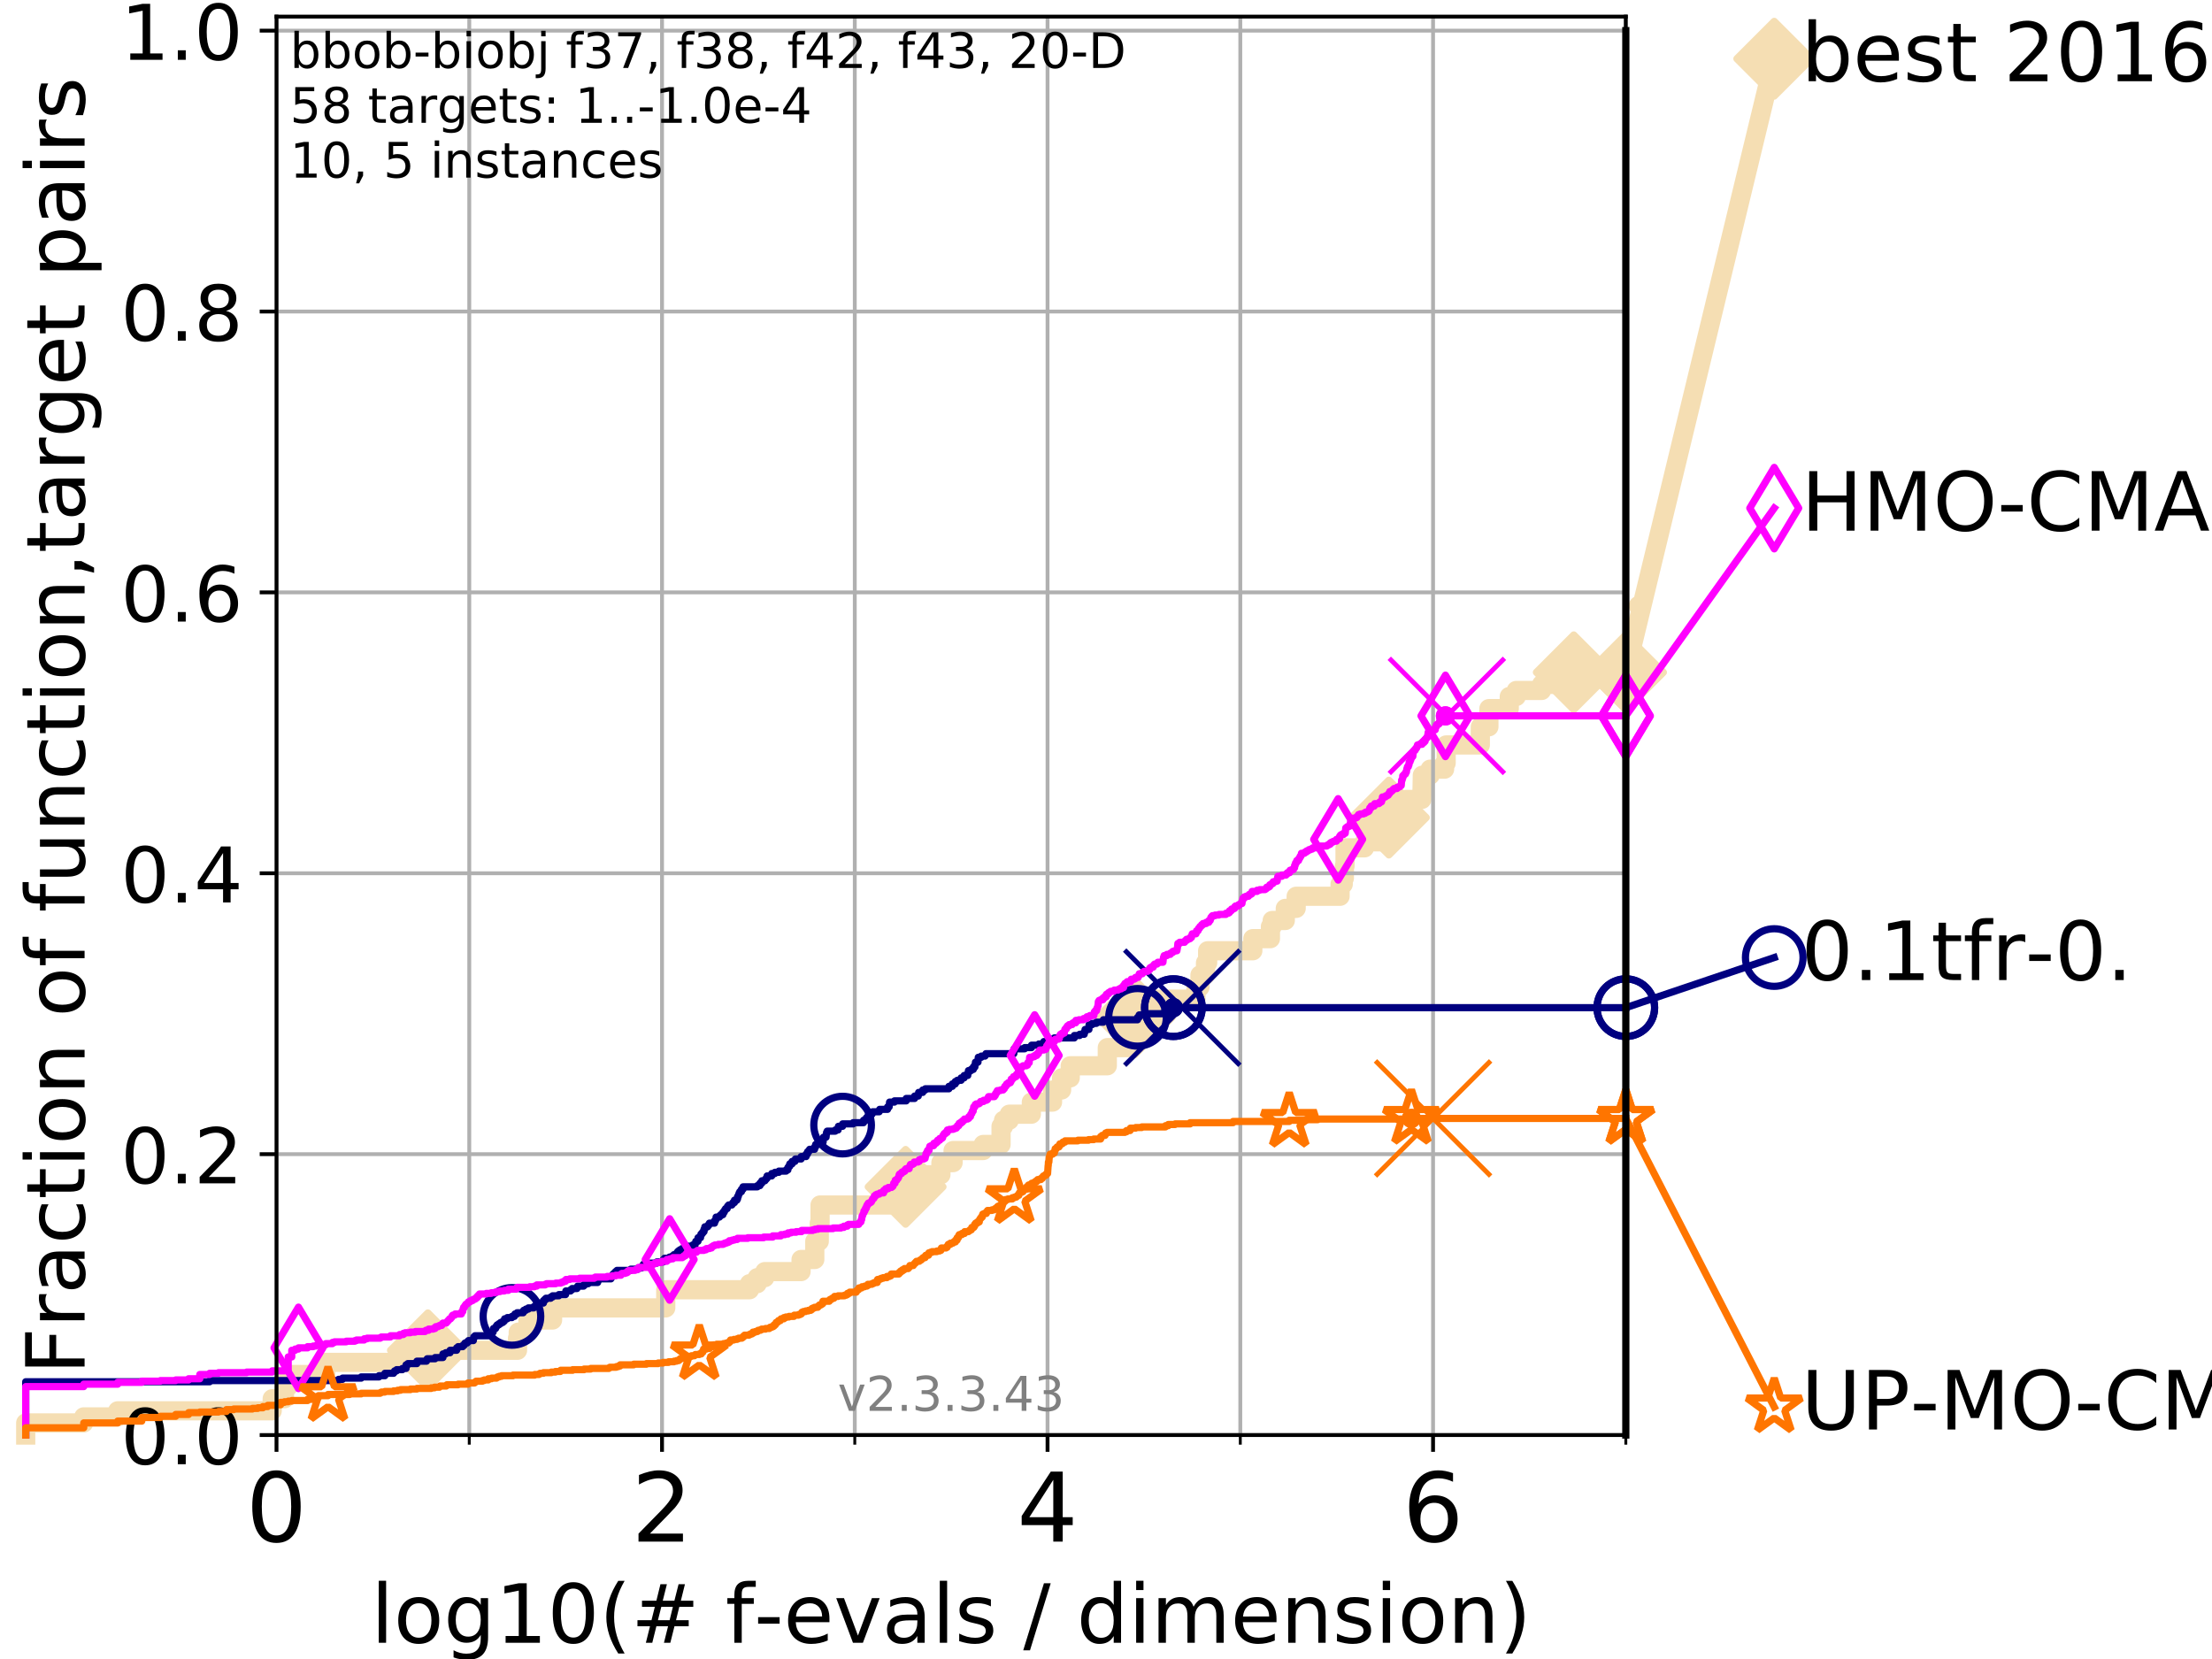 <?xml version="1.0" encoding="utf-8" standalone="no"?>
<!DOCTYPE svg PUBLIC "-//W3C//DTD SVG 1.1//EN"
  "http://www.w3.org/Graphics/SVG/1.1/DTD/svg11.dtd">
<!-- Created with matplotlib (https://matplotlib.org/) -->
<svg height="345.6pt" version="1.1" viewBox="0 0 460.8 345.6" width="460.8pt" xmlns="http://www.w3.org/2000/svg" xmlns:xlink="http://www.w3.org/1999/xlink">
 <defs>
  <style type="text/css">
*{stroke-linecap:butt;stroke-linejoin:round;}
  </style>
 </defs>
 <g id="figure_1">
  <g id="patch_1">
   <path d="M 0 345.6 
L 460.8 345.6 
L 460.8 0 
L 0 0 
z
" style="fill:#ffffff;"/>
  </g>
  <g id="axes_1">
   <g id="patch_2">
    <path d="M 57.6 298.944 
L 338.688 298.944 
L 338.688 3.456 
L 57.6 3.456 
z
" style="fill:#ffffff;"/>
   </g>
   <g id="line2d_1">
    <path d="M 5.357 298.944 
L 5.357 296.422 
L 17.445 296.422 
L 17.445 295.161 
L 24.516 295.161 
L 24.516 293.9 
L 56.705 293.9 
L 56.705 291.378 
L 59.262 291.378 
L 59.262 288.856 
L 60.037 288.856 
L 60.037 286.334 
L 67.851 286.334 
L 67.851 283.811 
L 89.135 283.811 
L 89.135 281.289 
L 107.811 281.289 
L 107.811 278.767 
L 107.957 278.767 
L 107.957 277.506 
L 109.974 277.506 
L 109.974 274.984 
L 115.109 274.984 
L 115.109 272.462 
L 138.687 272.462 
L 138.687 268.679 
L 156.132 268.679 
L 156.132 267.418 
L 157.743 267.418 
L 157.743 266.157 
L 159.324 266.157 
L 159.324 264.896 
L 166.876 264.896 
L 166.876 262.374 
L 169.735 262.374 
L 169.735 258.591 
L 170.669 258.591 
L 170.669 254.807 
L 170.836 254.807 
L 170.836 251.024 
L 185.722 251.024 
L 185.722 249.763 
L 187.614 249.763 
L 187.614 247.241 
L 188.655 247.241 
L 188.655 244.719 
L 196.009 244.719 
L 196.009 242.197 
L 198.547 242.197 
L 198.547 239.675 
L 204.813 239.675 
L 204.813 238.414 
L 208.54 238.414 
L 208.54 234.631 
L 209.05 234.631 
L 209.05 233.37 
L 210.248 233.37 
L 210.248 232.109 
L 214.848 232.109 
L 214.848 229.587 
L 219.264 229.587 
L 219.264 227.064 
L 221.151 227.064 
L 221.151 224.542 
L 222.948 224.542 
L 222.948 222.02 
L 230.673 222.02 
L 230.673 218.237 
L 234.946 218.237 
L 234.946 215.715 
L 236.064 215.715 
L 236.064 211.932 
L 236.395 211.932 
L 236.395 208.149 
L 249.144 208.149 
L 249.144 205.627 
L 249.978 205.627 
L 249.978 203.105 
L 251.125 203.105 
L 251.125 200.583 
L 251.575 200.583 
L 251.575 198.06 
L 260.984 198.06 
L 260.984 195.538 
L 264.653 195.538 
L 264.653 193.016 
L 265.021 193.016 
L 265.021 191.755 
L 267.75 191.755 
L 267.75 189.233 
L 270.015 189.233 
L 270.015 186.711 
L 279.163 186.711 
L 279.163 184.189 
L 279.822 184.189 
L 279.822 182.928 
L 280.055 182.928 
L 280.055 180.406 
L 280.197 180.406 
L 280.197 176.623 
L 284.255 176.623 
L 284.255 175.362 
L 287.743 175.362 
L 287.743 174.101 
L 289.331 174.101 
L 289.331 170.317 
L 292.992 170.317 
L 292.992 166.534 
L 296.194 166.534 
L 296.296 161.49 
L 297.924 161.49 
L 297.924 160.229 
L 300.936 160.229 
L 300.936 158.968 
L 301.26 158.968 
L 301.26 155.185 
L 308.38 155.185 
L 308.38 151.402 
L 310.166 151.402 
L 310.166 147.619 
L 314.411 147.619 
L 314.411 145.097 
L 315.87 145.097 
L 315.87 143.835 
L 321.146 143.835 
L 321.146 142.574 
L 327.844 142.574 
L 327.844 140.052 
L 338.688 140.052 
L 338.688 140.052 
" style="fill:none;stroke:#f5deb3;stroke-linecap:square;stroke-width:4;"/>
   </g>
   <g id="line2d_2">
    <defs>
     <path d="M 0 7.778 
L 7.778 0 
L 0 -7.778 
L -7.778 0 
z
" id="m9797c38c8c" style="stroke:#f5deb3;stroke-linejoin:miter;stroke-width:1.5;"/>
    </defs>
    <g>
     <use style="fill:#f5deb3;stroke:#f5deb3;stroke-linejoin:miter;stroke-width:1.5;" x="89.135" xlink:href="#m9797c38c8c" y="281.289"/>
     <use style="fill:#f5deb3;stroke:#f5deb3;stroke-linejoin:miter;stroke-width:1.5;" x="188.655" xlink:href="#m9797c38c8c" y="247.241"/>
     <use style="fill:#f5deb3;stroke:#f5deb3;stroke-linejoin:miter;stroke-width:1.5;" x="236.395" xlink:href="#m9797c38c8c" y="211.932"/>
     <use style="fill:#f5deb3;stroke:#f5deb3;stroke-linejoin:miter;stroke-width:1.5;" x="289.331" xlink:href="#m9797c38c8c" y="170.317"/>
     <use style="fill:#f5deb3;stroke:#f5deb3;stroke-linejoin:miter;stroke-width:1.5;" x="327.844" xlink:href="#m9797c38c8c" y="140.052"/>
     <use style="fill:#f5deb3;stroke:#f5deb3;stroke-linejoin:miter;stroke-width:1.5;" x="338.688" xlink:href="#m9797c38c8c" y="140.052"/>
    </g>
   </g>
   <g id="line2d_3">
    <path style="fill:none;stroke:#f5deb3;stroke-linecap:square;stroke-width:4;"/>
    <g/>
   </g>
   <g id="line2d_4">
    <path d="M 338.688 140.052 
L 369.608 12.233 
" style="fill:none;stroke:#f5deb3;stroke-linecap:square;stroke-width:4;"/>
    <g>
     <use style="fill:#f5deb3;stroke:#f5deb3;stroke-linejoin:miter;stroke-width:1.5;" x="338.688" xlink:href="#m9797c38c8c" y="140.052"/>
     <use style="fill:#f5deb3;stroke:#f5deb3;stroke-linejoin:miter;stroke-width:1.5;" x="369.608" xlink:href="#m9797c38c8c" y="12.233"/>
    </g>
   </g>
   <g id="matplotlib.axis_1">
    <g id="xtick_1">
     <g id="line2d_5">
      <path clip-path="url(#p162b5b19f4)" d="M 57.6 298.944 
L 57.6 3.456 
" style="fill:none;stroke:#b0b0b0;stroke-linecap:square;stroke-width:0.8;"/>
     </g>
     <g id="line2d_6">
      <defs>
       <path d="M 0 0 
L 0 3.5 
" id="maf3e901ba8" style="stroke:#000000;stroke-width:0.8;"/>
      </defs>
      <g>
       <use style="stroke:#000000;stroke-width:0.8;" x="57.6" xlink:href="#maf3e901ba8" y="298.944"/>
      </g>
     </g>
     <g id="text_1">
      <!-- 0 -->
      <defs>
       <path d="M 31.781 66.406 
Q 24.172 66.406 20.328 58.906 
Q 16.5 51.422 16.5 36.375 
Q 16.5 21.391 20.328 13.891 
Q 24.172 6.391 31.781 6.391 
Q 39.453 6.391 43.281 13.891 
Q 47.125 21.391 47.125 36.375 
Q 47.125 51.422 43.281 58.906 
Q 39.453 66.406 31.781 66.406 
z
M 31.781 74.219 
Q 44.047 74.219 50.516 64.516 
Q 56.984 54.828 56.984 36.375 
Q 56.984 17.969 50.516 8.266 
Q 44.047 -1.422 31.781 -1.422 
Q 19.531 -1.422 13.062 8.266 
Q 6.594 17.969 6.594 36.375 
Q 6.594 54.828 13.062 64.516 
Q 19.531 74.219 31.781 74.219 
z
" id="DejaVuSans-48"/>
      </defs>
      <g transform="translate(51.237 321.141)scale(0.2 -0.2)">
       <use xlink:href="#DejaVuSans-48"/>
      </g>
     </g>
    </g>
    <g id="xtick_2">
     <g id="line2d_7">
      <path clip-path="url(#p162b5b19f4)" d="M 137.911 298.944 
L 137.911 3.456 
" style="fill:none;stroke:#b0b0b0;stroke-linecap:square;stroke-width:0.8;"/>
     </g>
     <g id="line2d_8">
      <g>
       <use style="stroke:#000000;stroke-width:0.8;" x="137.911" xlink:href="#maf3e901ba8" y="298.944"/>
      </g>
     </g>
     <g id="text_2">
      <!-- 2 -->
      <defs>
       <path d="M 19.188 8.297 
L 53.609 8.297 
L 53.609 0 
L 7.328 0 
L 7.328 8.297 
Q 12.938 14.109 22.625 23.891 
Q 32.328 33.688 34.812 36.531 
Q 39.547 41.844 41.422 45.531 
Q 43.312 49.219 43.312 52.781 
Q 43.312 58.594 39.234 62.25 
Q 35.156 65.922 28.609 65.922 
Q 23.969 65.922 18.812 64.312 
Q 13.672 62.703 7.812 59.422 
L 7.812 69.391 
Q 13.766 71.781 18.938 73 
Q 24.125 74.219 28.422 74.219 
Q 39.75 74.219 46.484 68.547 
Q 53.219 62.891 53.219 53.422 
Q 53.219 48.922 51.531 44.891 
Q 49.859 40.875 45.406 35.406 
Q 44.188 33.984 37.641 27.219 
Q 31.109 20.453 19.188 8.297 
z
" id="DejaVuSans-50"/>
      </defs>
      <g transform="translate(131.548 321.141)scale(0.2 -0.2)">
       <use xlink:href="#DejaVuSans-50"/>
      </g>
     </g>
    </g>
    <g id="xtick_3">
     <g id="line2d_9">
      <path clip-path="url(#p162b5b19f4)" d="M 218.222 298.944 
L 218.222 3.456 
" style="fill:none;stroke:#b0b0b0;stroke-linecap:square;stroke-width:0.8;"/>
     </g>
     <g id="line2d_10">
      <g>
       <use style="stroke:#000000;stroke-width:0.8;" x="218.222" xlink:href="#maf3e901ba8" y="298.944"/>
      </g>
     </g>
     <g id="text_3">
      <!-- 4 -->
      <defs>
       <path d="M 37.797 64.312 
L 12.891 25.391 
L 37.797 25.391 
z
M 35.203 72.906 
L 47.609 72.906 
L 47.609 25.391 
L 58.016 25.391 
L 58.016 17.188 
L 47.609 17.188 
L 47.609 0 
L 37.797 0 
L 37.797 17.188 
L 4.891 17.188 
L 4.891 26.703 
z
" id="DejaVuSans-52"/>
      </defs>
      <g transform="translate(211.859 321.141)scale(0.2 -0.2)">
       <use xlink:href="#DejaVuSans-52"/>
      </g>
     </g>
    </g>
    <g id="xtick_4">
     <g id="line2d_11">
      <path clip-path="url(#p162b5b19f4)" d="M 298.533 298.944 
L 298.533 3.456 
" style="fill:none;stroke:#b0b0b0;stroke-linecap:square;stroke-width:0.8;"/>
     </g>
     <g id="line2d_12">
      <g>
       <use style="stroke:#000000;stroke-width:0.8;" x="298.533" xlink:href="#maf3e901ba8" y="298.944"/>
      </g>
     </g>
     <g id="text_4">
      <!-- 6 -->
      <defs>
       <path d="M 33.016 40.375 
Q 26.375 40.375 22.484 35.828 
Q 18.609 31.297 18.609 23.391 
Q 18.609 15.531 22.484 10.953 
Q 26.375 6.391 33.016 6.391 
Q 39.656 6.391 43.531 10.953 
Q 47.406 15.531 47.406 23.391 
Q 47.406 31.297 43.531 35.828 
Q 39.656 40.375 33.016 40.375 
z
M 52.594 71.297 
L 52.594 62.312 
Q 48.875 64.062 45.094 64.984 
Q 41.312 65.922 37.594 65.922 
Q 27.828 65.922 22.672 59.328 
Q 17.531 52.734 16.797 39.406 
Q 19.672 43.656 24.016 45.922 
Q 28.375 48.188 33.594 48.188 
Q 44.578 48.188 50.953 41.516 
Q 57.328 34.859 57.328 23.391 
Q 57.328 12.156 50.688 5.359 
Q 44.047 -1.422 33.016 -1.422 
Q 20.359 -1.422 13.672 8.266 
Q 6.984 17.969 6.984 36.375 
Q 6.984 53.656 15.188 63.938 
Q 23.391 74.219 37.203 74.219 
Q 40.922 74.219 44.703 73.484 
Q 48.484 72.75 52.594 71.297 
z
" id="DejaVuSans-54"/>
      </defs>
      <g transform="translate(292.17 321.141)scale(0.2 -0.2)">
       <use xlink:href="#DejaVuSans-54"/>
      </g>
     </g>
    </g>
    <g id="xtick_5">
     <g id="line2d_13">
      <path clip-path="url(#p162b5b19f4)" d="M 97.755 298.944 
L 97.755 3.456 
" style="fill:none;stroke:#b0b0b0;stroke-linecap:square;stroke-width:0.8;"/>
     </g>
     <g id="line2d_14">
      <defs>
       <path d="M 0 0 
L 0 2 
" id="m2328f8b53b" style="stroke:#000000;stroke-width:0.6;"/>
      </defs>
      <g>
       <use style="stroke:#000000;stroke-width:0.6;" x="97.755" xlink:href="#m2328f8b53b" y="298.944"/>
      </g>
     </g>
    </g>
    <g id="xtick_6">
     <g id="line2d_15">
      <path clip-path="url(#p162b5b19f4)" d="M 178.066 298.944 
L 178.066 3.456 
" style="fill:none;stroke:#b0b0b0;stroke-linecap:square;stroke-width:0.8;"/>
     </g>
     <g id="line2d_16">
      <g>
       <use style="stroke:#000000;stroke-width:0.6;" x="178.066" xlink:href="#m2328f8b53b" y="298.944"/>
      </g>
     </g>
    </g>
    <g id="xtick_7">
     <g id="line2d_17">
      <path clip-path="url(#p162b5b19f4)" d="M 258.377 298.944 
L 258.377 3.456 
" style="fill:none;stroke:#b0b0b0;stroke-linecap:square;stroke-width:0.8;"/>
     </g>
     <g id="line2d_18">
      <g>
       <use style="stroke:#000000;stroke-width:0.6;" x="258.377" xlink:href="#m2328f8b53b" y="298.944"/>
      </g>
     </g>
    </g>
    <g id="xtick_8">
     <g id="line2d_19">
      <path clip-path="url(#p162b5b19f4)" d="M 338.688 298.944 
L 338.688 3.456 
" style="fill:none;stroke:#b0b0b0;stroke-linecap:square;stroke-width:0.8;"/>
     </g>
     <g id="line2d_20">
      <g>
       <use style="stroke:#000000;stroke-width:0.6;" x="338.688" xlink:href="#m2328f8b53b" y="298.944"/>
      </g>
     </g>
    </g>
    <g id="text_5">
     <!-- log10(# f-evals / dimension) -->
     <defs>
      <path d="M 9.422 75.984 
L 18.406 75.984 
L 18.406 0 
L 9.422 0 
z
" id="DejaVuSans-108"/>
      <path d="M 30.609 48.391 
Q 23.391 48.391 19.188 42.75 
Q 14.984 37.109 14.984 27.297 
Q 14.984 17.484 19.156 11.844 
Q 23.344 6.203 30.609 6.203 
Q 37.797 6.203 41.984 11.859 
Q 46.188 17.531 46.188 27.297 
Q 46.188 37.016 41.984 42.703 
Q 37.797 48.391 30.609 48.391 
z
M 30.609 56 
Q 42.328 56 49.016 48.375 
Q 55.719 40.766 55.719 27.297 
Q 55.719 13.875 49.016 6.219 
Q 42.328 -1.422 30.609 -1.422 
Q 18.844 -1.422 12.172 6.219 
Q 5.516 13.875 5.516 27.297 
Q 5.516 40.766 12.172 48.375 
Q 18.844 56 30.609 56 
z
" id="DejaVuSans-111"/>
      <path d="M 45.406 27.984 
Q 45.406 37.75 41.375 43.109 
Q 37.359 48.484 30.078 48.484 
Q 22.859 48.484 18.828 43.109 
Q 14.797 37.75 14.797 27.984 
Q 14.797 18.266 18.828 12.891 
Q 22.859 7.516 30.078 7.516 
Q 37.359 7.516 41.375 12.891 
Q 45.406 18.266 45.406 27.984 
z
M 54.391 6.781 
Q 54.391 -7.172 48.188 -13.984 
Q 42 -20.797 29.203 -20.797 
Q 24.469 -20.797 20.266 -20.094 
Q 16.062 -19.391 12.109 -17.922 
L 12.109 -9.188 
Q 16.062 -11.328 19.922 -12.344 
Q 23.781 -13.375 27.781 -13.375 
Q 36.625 -13.375 41.016 -8.766 
Q 45.406 -4.156 45.406 5.172 
L 45.406 9.625 
Q 42.625 4.781 38.281 2.391 
Q 33.938 0 27.875 0 
Q 17.828 0 11.672 7.656 
Q 5.516 15.328 5.516 27.984 
Q 5.516 40.672 11.672 48.328 
Q 17.828 56 27.875 56 
Q 33.938 56 38.281 53.609 
Q 42.625 51.219 45.406 46.391 
L 45.406 54.688 
L 54.391 54.688 
z
" id="DejaVuSans-103"/>
      <path d="M 12.406 8.297 
L 28.516 8.297 
L 28.516 63.922 
L 10.984 60.406 
L 10.984 69.391 
L 28.422 72.906 
L 38.281 72.906 
L 38.281 8.297 
L 54.391 8.297 
L 54.391 0 
L 12.406 0 
z
" id="DejaVuSans-49"/>
      <path d="M 31 75.875 
Q 24.469 64.656 21.281 53.656 
Q 18.109 42.672 18.109 31.391 
Q 18.109 20.125 21.312 9.062 
Q 24.516 -2 31 -13.188 
L 23.188 -13.188 
Q 15.875 -1.703 12.234 9.375 
Q 8.594 20.453 8.594 31.391 
Q 8.594 42.281 12.203 53.312 
Q 15.828 64.359 23.188 75.875 
z
" id="DejaVuSans-40"/>
      <path d="M 51.125 44 
L 36.922 44 
L 32.812 27.688 
L 47.125 27.688 
z
M 43.797 71.781 
L 38.719 51.516 
L 52.984 51.516 
L 58.109 71.781 
L 65.922 71.781 
L 60.891 51.516 
L 76.125 51.516 
L 76.125 44 
L 58.984 44 
L 54.984 27.688 
L 70.516 27.688 
L 70.516 20.219 
L 53.078 20.219 
L 48 0 
L 40.188 0 
L 45.219 20.219 
L 30.906 20.219 
L 25.875 0 
L 18.016 0 
L 23.094 20.219 
L 7.719 20.219 
L 7.719 27.688 
L 24.906 27.688 
L 29 44 
L 13.281 44 
L 13.281 51.516 
L 30.906 51.516 
L 35.891 71.781 
z
" id="DejaVuSans-35"/>
      <path id="DejaVuSans-32"/>
      <path d="M 37.109 75.984 
L 37.109 68.5 
L 28.516 68.5 
Q 23.688 68.5 21.797 66.547 
Q 19.922 64.594 19.922 59.516 
L 19.922 54.688 
L 34.719 54.688 
L 34.719 47.703 
L 19.922 47.703 
L 19.922 0 
L 10.891 0 
L 10.891 47.703 
L 2.297 47.703 
L 2.297 54.688 
L 10.891 54.688 
L 10.891 58.5 
Q 10.891 67.625 15.141 71.797 
Q 19.391 75.984 28.609 75.984 
z
" id="DejaVuSans-102"/>
      <path d="M 4.891 31.391 
L 31.203 31.391 
L 31.203 23.391 
L 4.891 23.391 
z
" id="DejaVuSans-45"/>
      <path d="M 56.203 29.594 
L 56.203 25.203 
L 14.891 25.203 
Q 15.484 15.922 20.484 11.062 
Q 25.484 6.203 34.422 6.203 
Q 39.594 6.203 44.453 7.469 
Q 49.312 8.734 54.109 11.281 
L 54.109 2.781 
Q 49.266 0.734 44.188 -0.344 
Q 39.109 -1.422 33.891 -1.422 
Q 20.797 -1.422 13.156 6.188 
Q 5.516 13.812 5.516 26.812 
Q 5.516 40.234 12.766 48.109 
Q 20.016 56 32.328 56 
Q 43.359 56 49.781 48.891 
Q 56.203 41.797 56.203 29.594 
z
M 47.219 32.234 
Q 47.125 39.594 43.094 43.984 
Q 39.062 48.391 32.422 48.391 
Q 24.906 48.391 20.391 44.141 
Q 15.875 39.891 15.188 32.172 
z
" id="DejaVuSans-101"/>
      <path d="M 2.984 54.688 
L 12.5 54.688 
L 29.594 8.797 
L 46.688 54.688 
L 56.203 54.688 
L 35.688 0 
L 23.484 0 
z
" id="DejaVuSans-118"/>
      <path d="M 34.281 27.484 
Q 23.391 27.484 19.188 25 
Q 14.984 22.516 14.984 16.5 
Q 14.984 11.719 18.141 8.906 
Q 21.297 6.109 26.703 6.109 
Q 34.188 6.109 38.703 11.406 
Q 43.219 16.703 43.219 25.484 
L 43.219 27.484 
z
M 52.203 31.203 
L 52.203 0 
L 43.219 0 
L 43.219 8.297 
Q 40.141 3.328 35.547 0.953 
Q 30.953 -1.422 24.312 -1.422 
Q 15.922 -1.422 10.953 3.297 
Q 6 8.016 6 15.922 
Q 6 25.141 12.172 29.828 
Q 18.359 34.516 30.609 34.516 
L 43.219 34.516 
L 43.219 35.406 
Q 43.219 41.609 39.141 45 
Q 35.062 48.391 27.688 48.391 
Q 23 48.391 18.547 47.266 
Q 14.109 46.141 10.016 43.891 
L 10.016 52.203 
Q 14.938 54.109 19.578 55.047 
Q 24.219 56 28.609 56 
Q 40.484 56 46.344 49.844 
Q 52.203 43.703 52.203 31.203 
z
" id="DejaVuSans-97"/>
      <path d="M 44.281 53.078 
L 44.281 44.578 
Q 40.484 46.531 36.375 47.5 
Q 32.281 48.484 27.875 48.484 
Q 21.188 48.484 17.844 46.438 
Q 14.5 44.391 14.5 40.281 
Q 14.5 37.156 16.891 35.375 
Q 19.281 33.594 26.516 31.984 
L 29.594 31.297 
Q 39.156 29.25 43.188 25.516 
Q 47.219 21.781 47.219 15.094 
Q 47.219 7.469 41.188 3.016 
Q 35.156 -1.422 24.609 -1.422 
Q 20.219 -1.422 15.453 -0.562 
Q 10.688 0.297 5.422 2 
L 5.422 11.281 
Q 10.406 8.688 15.234 7.391 
Q 20.062 6.109 24.812 6.109 
Q 31.156 6.109 34.562 8.281 
Q 37.984 10.453 37.984 14.406 
Q 37.984 18.062 35.516 20.016 
Q 33.062 21.969 24.703 23.781 
L 21.578 24.516 
Q 13.234 26.266 9.516 29.906 
Q 5.812 33.547 5.812 39.891 
Q 5.812 47.609 11.281 51.797 
Q 16.75 56 26.812 56 
Q 31.781 56 36.172 55.266 
Q 40.578 54.547 44.281 53.078 
z
" id="DejaVuSans-115"/>
      <path d="M 25.391 72.906 
L 33.688 72.906 
L 8.297 -9.281 
L 0 -9.281 
z
" id="DejaVuSans-47"/>
      <path d="M 45.406 46.391 
L 45.406 75.984 
L 54.391 75.984 
L 54.391 0 
L 45.406 0 
L 45.406 8.203 
Q 42.578 3.328 38.25 0.953 
Q 33.938 -1.422 27.875 -1.422 
Q 17.969 -1.422 11.734 6.484 
Q 5.516 14.406 5.516 27.297 
Q 5.516 40.188 11.734 48.094 
Q 17.969 56 27.875 56 
Q 33.938 56 38.25 53.625 
Q 42.578 51.266 45.406 46.391 
z
M 14.797 27.297 
Q 14.797 17.391 18.875 11.75 
Q 22.953 6.109 30.078 6.109 
Q 37.203 6.109 41.297 11.75 
Q 45.406 17.391 45.406 27.297 
Q 45.406 37.203 41.297 42.844 
Q 37.203 48.484 30.078 48.484 
Q 22.953 48.484 18.875 42.844 
Q 14.797 37.203 14.797 27.297 
z
" id="DejaVuSans-100"/>
      <path d="M 9.422 54.688 
L 18.406 54.688 
L 18.406 0 
L 9.422 0 
z
M 9.422 75.984 
L 18.406 75.984 
L 18.406 64.594 
L 9.422 64.594 
z
" id="DejaVuSans-105"/>
      <path d="M 52 44.188 
Q 55.375 50.25 60.062 53.125 
Q 64.75 56 71.094 56 
Q 79.641 56 84.281 50.016 
Q 88.922 44.047 88.922 33.016 
L 88.922 0 
L 79.891 0 
L 79.891 32.719 
Q 79.891 40.578 77.094 44.375 
Q 74.312 48.188 68.609 48.188 
Q 61.625 48.188 57.562 43.547 
Q 53.516 38.922 53.516 30.906 
L 53.516 0 
L 44.484 0 
L 44.484 32.719 
Q 44.484 40.625 41.703 44.406 
Q 38.922 48.188 33.109 48.188 
Q 26.219 48.188 22.156 43.531 
Q 18.109 38.875 18.109 30.906 
L 18.109 0 
L 9.078 0 
L 9.078 54.688 
L 18.109 54.688 
L 18.109 46.188 
Q 21.188 51.219 25.484 53.609 
Q 29.781 56 35.688 56 
Q 41.656 56 45.828 52.969 
Q 50 49.953 52 44.188 
z
" id="DejaVuSans-109"/>
      <path d="M 54.891 33.016 
L 54.891 0 
L 45.906 0 
L 45.906 32.719 
Q 45.906 40.484 42.875 44.328 
Q 39.844 48.188 33.797 48.188 
Q 26.516 48.188 22.312 43.547 
Q 18.109 38.922 18.109 30.906 
L 18.109 0 
L 9.078 0 
L 9.078 54.688 
L 18.109 54.688 
L 18.109 46.188 
Q 21.344 51.125 25.703 53.562 
Q 30.078 56 35.797 56 
Q 45.219 56 50.047 50.172 
Q 54.891 44.344 54.891 33.016 
z
" id="DejaVuSans-110"/>
      <path d="M 8.016 75.875 
L 15.828 75.875 
Q 23.141 64.359 26.781 53.312 
Q 30.422 42.281 30.422 31.391 
Q 30.422 20.453 26.781 9.375 
Q 23.141 -1.703 15.828 -13.188 
L 8.016 -13.188 
Q 14.5 -2 17.703 9.062 
Q 20.906 20.125 20.906 31.391 
Q 20.906 42.672 17.703 53.656 
Q 14.5 64.656 8.016 75.875 
z
" id="DejaVuSans-41"/>
     </defs>
     <g transform="translate(77.303 342.218)scale(0.17 -0.17)">
      <use xlink:href="#DejaVuSans-108"/>
      <use x="27.783" xlink:href="#DejaVuSans-111"/>
      <use x="88.965" xlink:href="#DejaVuSans-103"/>
      <use x="152.441" xlink:href="#DejaVuSans-49"/>
      <use x="216.064" xlink:href="#DejaVuSans-48"/>
      <use x="279.688" xlink:href="#DejaVuSans-40"/>
      <use x="318.701" xlink:href="#DejaVuSans-35"/>
      <use x="402.49" xlink:href="#DejaVuSans-32"/>
      <use x="434.277" xlink:href="#DejaVuSans-102"/>
      <use x="469.404" xlink:href="#DejaVuSans-45"/>
      <use x="505.488" xlink:href="#DejaVuSans-101"/>
      <use x="567.012" xlink:href="#DejaVuSans-118"/>
      <use x="626.191" xlink:href="#DejaVuSans-97"/>
      <use x="687.471" xlink:href="#DejaVuSans-108"/>
      <use x="715.254" xlink:href="#DejaVuSans-115"/>
      <use x="767.354" xlink:href="#DejaVuSans-32"/>
      <use x="799.141" xlink:href="#DejaVuSans-47"/>
      <use x="832.832" xlink:href="#DejaVuSans-32"/>
      <use x="864.619" xlink:href="#DejaVuSans-100"/>
      <use x="928.096" xlink:href="#DejaVuSans-105"/>
      <use x="955.879" xlink:href="#DejaVuSans-109"/>
      <use x="1053.291" xlink:href="#DejaVuSans-101"/>
      <use x="1114.814" xlink:href="#DejaVuSans-110"/>
      <use x="1178.193" xlink:href="#DejaVuSans-115"/>
      <use x="1230.293" xlink:href="#DejaVuSans-105"/>
      <use x="1258.076" xlink:href="#DejaVuSans-111"/>
      <use x="1319.258" xlink:href="#DejaVuSans-110"/>
      <use x="1382.637" xlink:href="#DejaVuSans-41"/>
     </g>
    </g>
   </g>
   <g id="matplotlib.axis_2">
    <g id="ytick_1">
     <g id="line2d_21">
      <path clip-path="url(#p162b5b19f4)" d="M 57.6 298.944 
L 338.688 298.944 
" style="fill:none;stroke:#b0b0b0;stroke-linecap:square;stroke-width:0.8;"/>
     </g>
     <g id="line2d_22">
      <defs>
       <path d="M 0 0 
L -3.5 0 
" id="m9ba48f67e5" style="stroke:#000000;stroke-width:0.8;"/>
      </defs>
      <g>
       <use style="stroke:#000000;stroke-width:0.8;" x="57.6" xlink:href="#m9ba48f67e5" y="298.944"/>
      </g>
     </g>
     <g id="text_6">
      <!-- 0.0 -->
      <defs>
       <path d="M 10.688 12.406 
L 21 12.406 
L 21 0 
L 10.688 0 
z
" id="DejaVuSans-46"/>
      </defs>
      <g transform="translate(25.155 305.023)scale(0.16 -0.16)">
       <use xlink:href="#DejaVuSans-48"/>
       <use x="63.623" xlink:href="#DejaVuSans-46"/>
       <use x="95.41" xlink:href="#DejaVuSans-48"/>
      </g>
     </g>
    </g>
    <g id="ytick_2">
     <g id="line2d_23">
      <path clip-path="url(#p162b5b19f4)" d="M 57.6 240.432 
L 338.688 240.432 
" style="fill:none;stroke:#b0b0b0;stroke-linecap:square;stroke-width:0.8;"/>
     </g>
     <g id="line2d_24">
      <g>
       <use style="stroke:#000000;stroke-width:0.8;" x="57.6" xlink:href="#m9ba48f67e5" y="240.432"/>
      </g>
     </g>
     <g id="text_7">
      <!-- 0.2 -->
      <g transform="translate(25.155 246.51)scale(0.16 -0.16)">
       <use xlink:href="#DejaVuSans-48"/>
       <use x="63.623" xlink:href="#DejaVuSans-46"/>
       <use x="95.41" xlink:href="#DejaVuSans-50"/>
      </g>
     </g>
    </g>
    <g id="ytick_3">
     <g id="line2d_25">
      <path clip-path="url(#p162b5b19f4)" d="M 57.6 181.919 
L 338.688 181.919 
" style="fill:none;stroke:#b0b0b0;stroke-linecap:square;stroke-width:0.8;"/>
     </g>
     <g id="line2d_26">
      <g>
       <use style="stroke:#000000;stroke-width:0.8;" x="57.6" xlink:href="#m9ba48f67e5" y="181.919"/>
      </g>
     </g>
     <g id="text_8">
      <!-- 0.4 -->
      <g transform="translate(25.155 187.998)scale(0.16 -0.16)">
       <use xlink:href="#DejaVuSans-48"/>
       <use x="63.623" xlink:href="#DejaVuSans-46"/>
       <use x="95.41" xlink:href="#DejaVuSans-52"/>
      </g>
     </g>
    </g>
    <g id="ytick_4">
     <g id="line2d_27">
      <path clip-path="url(#p162b5b19f4)" d="M 57.6 123.407 
L 338.688 123.407 
" style="fill:none;stroke:#b0b0b0;stroke-linecap:square;stroke-width:0.8;"/>
     </g>
     <g id="line2d_28">
      <g>
       <use style="stroke:#000000;stroke-width:0.8;" x="57.6" xlink:href="#m9ba48f67e5" y="123.407"/>
      </g>
     </g>
     <g id="text_9">
      <!-- 0.6 -->
      <g transform="translate(25.155 129.485)scale(0.16 -0.16)">
       <use xlink:href="#DejaVuSans-48"/>
       <use x="63.623" xlink:href="#DejaVuSans-46"/>
       <use x="95.41" xlink:href="#DejaVuSans-54"/>
      </g>
     </g>
    </g>
    <g id="ytick_5">
     <g id="line2d_29">
      <path clip-path="url(#p162b5b19f4)" d="M 57.6 64.894 
L 338.688 64.894 
" style="fill:none;stroke:#b0b0b0;stroke-linecap:square;stroke-width:0.8;"/>
     </g>
     <g id="line2d_30">
      <g>
       <use style="stroke:#000000;stroke-width:0.8;" x="57.6" xlink:href="#m9ba48f67e5" y="64.894"/>
      </g>
     </g>
     <g id="text_10">
      <!-- 0.8 -->
      <defs>
       <path d="M 31.781 34.625 
Q 24.75 34.625 20.719 30.859 
Q 16.703 27.094 16.703 20.516 
Q 16.703 13.922 20.719 10.156 
Q 24.75 6.391 31.781 6.391 
Q 38.812 6.391 42.859 10.172 
Q 46.922 13.969 46.922 20.516 
Q 46.922 27.094 42.891 30.859 
Q 38.875 34.625 31.781 34.625 
z
M 21.922 38.812 
Q 15.578 40.375 12.031 44.719 
Q 8.5 49.078 8.5 55.328 
Q 8.5 64.062 14.719 69.141 
Q 20.953 74.219 31.781 74.219 
Q 42.672 74.219 48.875 69.141 
Q 55.078 64.062 55.078 55.328 
Q 55.078 49.078 51.531 44.719 
Q 48 40.375 41.703 38.812 
Q 48.828 37.156 52.797 32.312 
Q 56.781 27.484 56.781 20.516 
Q 56.781 9.906 50.312 4.234 
Q 43.844 -1.422 31.781 -1.422 
Q 19.734 -1.422 13.25 4.234 
Q 6.781 9.906 6.781 20.516 
Q 6.781 27.484 10.781 32.312 
Q 14.797 37.156 21.922 38.812 
z
M 18.312 54.391 
Q 18.312 48.734 21.844 45.562 
Q 25.391 42.391 31.781 42.391 
Q 38.141 42.391 41.719 45.562 
Q 45.312 48.734 45.312 54.391 
Q 45.312 60.062 41.719 63.234 
Q 38.141 66.406 31.781 66.406 
Q 25.391 66.406 21.844 63.234 
Q 18.312 60.062 18.312 54.391 
z
" id="DejaVuSans-56"/>
      </defs>
      <g transform="translate(25.155 70.973)scale(0.16 -0.16)">
       <use xlink:href="#DejaVuSans-48"/>
       <use x="63.623" xlink:href="#DejaVuSans-46"/>
       <use x="95.41" xlink:href="#DejaVuSans-56"/>
      </g>
     </g>
    </g>
    <g id="ytick_6">
     <g id="line2d_31">
      <path clip-path="url(#p162b5b19f4)" d="M 57.6 6.382 
L 338.688 6.382 
" style="fill:none;stroke:#b0b0b0;stroke-linecap:square;stroke-width:0.8;"/>
     </g>
     <g id="line2d_32">
      <g>
       <use style="stroke:#000000;stroke-width:0.8;" x="57.6" xlink:href="#m9ba48f67e5" y="6.382"/>
      </g>
     </g>
     <g id="text_11">
      <!-- 1.0 -->
      <g transform="translate(25.155 12.46)scale(0.16 -0.16)">
       <use xlink:href="#DejaVuSans-49"/>
       <use x="63.623" xlink:href="#DejaVuSans-46"/>
       <use x="95.41" xlink:href="#DejaVuSans-48"/>
      </g>
     </g>
    </g>
    <g id="text_12">
     <!-- Fraction of function,target pairs -->
     <defs>
      <path d="M 9.812 72.906 
L 51.703 72.906 
L 51.703 64.594 
L 19.672 64.594 
L 19.672 43.109 
L 48.578 43.109 
L 48.578 34.812 
L 19.672 34.812 
L 19.672 0 
L 9.812 0 
z
" id="DejaVuSans-70"/>
      <path d="M 41.109 46.297 
Q 39.594 47.172 37.812 47.578 
Q 36.031 48 33.891 48 
Q 26.266 48 22.188 43.047 
Q 18.109 38.094 18.109 28.812 
L 18.109 0 
L 9.078 0 
L 9.078 54.688 
L 18.109 54.688 
L 18.109 46.188 
Q 20.953 51.172 25.484 53.578 
Q 30.031 56 36.531 56 
Q 37.453 56 38.578 55.875 
Q 39.703 55.766 41.062 55.516 
z
" id="DejaVuSans-114"/>
      <path d="M 48.781 52.594 
L 48.781 44.188 
Q 44.969 46.297 41.141 47.344 
Q 37.312 48.391 33.406 48.391 
Q 24.656 48.391 19.812 42.844 
Q 14.984 37.312 14.984 27.297 
Q 14.984 17.281 19.812 11.734 
Q 24.656 6.203 33.406 6.203 
Q 37.312 6.203 41.141 7.25 
Q 44.969 8.297 48.781 10.406 
L 48.781 2.094 
Q 45.016 0.344 40.984 -0.531 
Q 36.969 -1.422 32.422 -1.422 
Q 20.062 -1.422 12.781 6.344 
Q 5.516 14.109 5.516 27.297 
Q 5.516 40.672 12.859 48.328 
Q 20.219 56 33.016 56 
Q 37.156 56 41.109 55.141 
Q 45.062 54.297 48.781 52.594 
z
" id="DejaVuSans-99"/>
      <path d="M 18.312 70.219 
L 18.312 54.688 
L 36.812 54.688 
L 36.812 47.703 
L 18.312 47.703 
L 18.312 18.016 
Q 18.312 11.328 20.141 9.422 
Q 21.969 7.516 27.594 7.516 
L 36.812 7.516 
L 36.812 0 
L 27.594 0 
Q 17.188 0 13.234 3.875 
Q 9.281 7.766 9.281 18.016 
L 9.281 47.703 
L 2.688 47.703 
L 2.688 54.688 
L 9.281 54.688 
L 9.281 70.219 
z
" id="DejaVuSans-116"/>
      <path d="M 8.5 21.578 
L 8.5 54.688 
L 17.484 54.688 
L 17.484 21.922 
Q 17.484 14.156 20.5 10.266 
Q 23.531 6.391 29.594 6.391 
Q 36.859 6.391 41.078 11.031 
Q 45.312 15.672 45.312 23.688 
L 45.312 54.688 
L 54.297 54.688 
L 54.297 0 
L 45.312 0 
L 45.312 8.406 
Q 42.047 3.422 37.719 1 
Q 33.406 -1.422 27.688 -1.422 
Q 18.266 -1.422 13.375 4.438 
Q 8.5 10.297 8.5 21.578 
z
M 31.109 56 
z
" id="DejaVuSans-117"/>
      <path d="M 11.719 12.406 
L 22.016 12.406 
L 22.016 4 
L 14.016 -11.625 
L 7.719 -11.625 
L 11.719 4 
z
" id="DejaVuSans-44"/>
      <path d="M 18.109 8.203 
L 18.109 -20.797 
L 9.078 -20.797 
L 9.078 54.688 
L 18.109 54.688 
L 18.109 46.391 
Q 20.953 51.266 25.266 53.625 
Q 29.594 56 35.594 56 
Q 45.562 56 51.781 48.094 
Q 58.016 40.188 58.016 27.297 
Q 58.016 14.406 51.781 6.484 
Q 45.562 -1.422 35.594 -1.422 
Q 29.594 -1.422 25.266 0.953 
Q 20.953 3.328 18.109 8.203 
z
M 48.688 27.297 
Q 48.688 37.203 44.609 42.844 
Q 40.531 48.484 33.406 48.484 
Q 26.266 48.484 22.188 42.844 
Q 18.109 37.203 18.109 27.297 
Q 18.109 17.391 22.188 11.75 
Q 26.266 6.109 33.406 6.109 
Q 40.531 6.109 44.609 11.75 
Q 48.688 17.391 48.688 27.297 
z
" id="DejaVuSans-112"/>
     </defs>
     <g transform="translate(17.62 286.339)rotate(-90)scale(0.17 -0.17)">
      <use xlink:href="#DejaVuSans-70"/>
      <use x="57.41" xlink:href="#DejaVuSans-114"/>
      <use x="98.523" xlink:href="#DejaVuSans-97"/>
      <use x="159.803" xlink:href="#DejaVuSans-99"/>
      <use x="214.783" xlink:href="#DejaVuSans-116"/>
      <use x="253.992" xlink:href="#DejaVuSans-105"/>
      <use x="281.775" xlink:href="#DejaVuSans-111"/>
      <use x="342.957" xlink:href="#DejaVuSans-110"/>
      <use x="406.336" xlink:href="#DejaVuSans-32"/>
      <use x="438.123" xlink:href="#DejaVuSans-111"/>
      <use x="499.305" xlink:href="#DejaVuSans-102"/>
      <use x="534.51" xlink:href="#DejaVuSans-32"/>
      <use x="566.297" xlink:href="#DejaVuSans-102"/>
      <use x="601.502" xlink:href="#DejaVuSans-117"/>
      <use x="664.881" xlink:href="#DejaVuSans-110"/>
      <use x="728.26" xlink:href="#DejaVuSans-99"/>
      <use x="783.24" xlink:href="#DejaVuSans-116"/>
      <use x="822.449" xlink:href="#DejaVuSans-105"/>
      <use x="850.232" xlink:href="#DejaVuSans-111"/>
      <use x="911.414" xlink:href="#DejaVuSans-110"/>
      <use x="974.793" xlink:href="#DejaVuSans-44"/>
      <use x="1006.58" xlink:href="#DejaVuSans-116"/>
      <use x="1045.789" xlink:href="#DejaVuSans-97"/>
      <use x="1107.068" xlink:href="#DejaVuSans-114"/>
      <use x="1148.166" xlink:href="#DejaVuSans-103"/>
      <use x="1211.643" xlink:href="#DejaVuSans-101"/>
      <use x="1273.166" xlink:href="#DejaVuSans-116"/>
      <use x="1312.375" xlink:href="#DejaVuSans-32"/>
      <use x="1344.162" xlink:href="#DejaVuSans-112"/>
      <use x="1407.639" xlink:href="#DejaVuSans-97"/>
      <use x="1468.918" xlink:href="#DejaVuSans-105"/>
      <use x="1496.701" xlink:href="#DejaVuSans-114"/>
      <use x="1537.814" xlink:href="#DejaVuSans-115"/>
     </g>
    </g>
   </g>
   <g id="line2d_33">
    <defs>
     <path d="M 0 1.5 
C 0.398 1.5 0.779 1.342 1.061 1.061 
C 1.342 0.779 1.5 0.398 1.5 0 
C 1.5 -0.398 1.342 -0.779 1.061 -1.061 
C 0.779 -1.342 0.398 -1.5 0 -1.5 
C -0.398 -1.5 -0.779 -1.342 -1.061 -1.061 
C -1.342 -0.779 -1.5 -0.398 -1.5 0 
C -1.5 0.398 -1.342 0.779 -1.061 1.061 
C -0.779 1.342 -0.398 1.5 0 1.5 
z
" id="m2205a6a8de" style="stroke:#f5deb3;"/>
    </defs>
    <g>
     <use style="fill:#f5deb3;stroke:#f5deb3;" x="341.325" xlink:href="#m2205a6a8de" y="126.181"/>
     <use style="fill:#f5deb3;stroke:#f5deb3;" x="341.325" xlink:href="#m2205a6a8de" y="126.181"/>
    </g>
   </g>
   <g id="line2d_34">
    <defs>
     <path d="M 0 1.5 
C 0.398 1.5 0.779 1.342 1.061 1.061 
C 1.342 0.779 1.5 0.398 1.5 0 
C 1.5 -0.398 1.342 -0.779 1.061 -1.061 
C 0.779 -1.342 0.398 -1.5 0 -1.5 
C -0.398 -1.5 -0.779 -1.342 -1.061 -1.061 
C -1.342 -0.779 -1.5 -0.398 -1.5 0 
C -1.5 0.398 -1.342 0.779 -1.061 1.061 
C -0.779 1.342 -0.398 1.5 0 1.5 
z
" id="mf439e16165" style="stroke:#000080;"/>
    </defs>
    <g>
     <use style="fill:#000080;stroke:#000080;" x="244.436" xlink:href="#mf439e16165" y="209.914"/>
     <use style="fill:#000080;stroke:#000080;" x="244.436" xlink:href="#mf439e16165" y="209.914"/>
    </g>
   </g>
   <g id="line2d_35">
    <path d="M 5.357 298.944 
L 5.357 287.847 
L 43.675 287.847 
L 43.675 287.595 
L 70.539 287.595 
L 70.539 287.342 
L 71.35 287.342 
L 71.35 287.09 
L 75.242 287.09 
L 75.242 286.838 
L 78.942 286.838 
L 78.942 286.586 
L 80.179 286.586 
L 80.179 286.081 
L 81.993 286.081 
L 81.993 285.829 
L 82.207 285.829 
L 82.207 285.577 
L 82.627 285.577 
L 82.627 285.325 
L 83.83 285.325 
L 83.83 285.073 
L 84.588 285.073 
L 84.588 284.316 
L 84.956 284.316 
L 84.956 284.064 
L 86.847 284.064 
L 86.847 283.559 
L 88.847 283.559 
L 88.847 283.307 
L 88.992 283.307 
L 88.992 283.055 
L 90.641 283.055 
L 90.641 282.803 
L 92.267 282.803 
L 92.267 282.046 
L 92.854 282.046 
L 92.854 281.794 
L 93.755 281.794 
L 93.755 281.289 
L 95.125 281.289 
L 95.125 280.785 
L 95.427 280.785 
L 95.427 280.533 
L 96.396 280.533 
L 96.396 280.281 
L 96.676 280.281 
L 96.676 280.028 
L 96.861 280.028 
L 96.861 279.776 
L 97.314 279.776 
L 97.314 279.524 
L 97.58 279.524 
L 97.58 279.272 
L 98.606 279.272 
L 98.689 278.515 
L 98.935 278.515 
L 98.935 278.263 
L 101.647 278.263 
L 101.647 277.758 
L 102.531 277.758 
L 102.531 277.506 
L 102.729 277.506 
L 102.794 276.75 
L 103.246 276.75 
L 103.246 276.497 
L 103.372 276.497 
L 103.372 276.245 
L 103.561 276.245 
L 103.561 275.993 
L 103.932 275.993 
L 103.932 275.741 
L 104.295 275.741 
L 104.295 275.489 
L 104.768 275.489 
L 104.768 275.236 
L 105.057 275.236 
L 105.115 274.732 
L 105.677 274.732 
L 105.677 274.48 
L 106.646 274.48 
L 106.646 274.228 
L 107.162 274.228 
L 107.264 273.723 
L 107.713 273.723 
L 107.713 273.471 
L 108.995 273.471 
L 109.086 272.966 
L 109.536 272.966 
L 109.536 272.714 
L 110.06 272.714 
L 110.06 272.462 
L 111.186 272.462 
L 111.186 272.21 
L 111.703 272.21 
L 111.781 271.453 
L 113.204 271.453 
L 113.204 270.949 
L 113.454 270.949 
L 113.454 270.697 
L 113.735 270.697 
L 113.735 270.444 
L 114.718 270.444 
L 114.718 270.192 
L 115.109 270.192 
L 115.109 269.94 
L 116.413 269.94 
L 116.413 269.688 
L 117.821 269.688 
L 117.876 268.931 
L 118.865 268.931 
L 118.865 268.679 
L 119.174 268.679 
L 119.174 268.427 
L 120.191 268.427 
L 120.191 268.175 
L 120.335 268.175 
L 120.335 267.922 
L 121.579 267.922 
L 121.579 267.67 
L 121.866 267.67 
L 121.866 267.418 
L 122.552 267.418 
L 122.552 267.166 
L 124.501 267.166 
L 124.501 266.661 
L 124.781 266.661 
L 124.781 266.409 
L 127.262 266.409 
L 127.262 265.905 
L 127.721 265.905 
L 127.721 265.4 
L 128 265.4 
L 128 265.148 
L 128.23 265.148 
L 128.23 264.896 
L 128.531 264.896 
L 128.531 264.644 
L 131.402 264.644 
L 131.402 264.391 
L 132.929 264.391 
L 132.929 264.139 
L 133.645 264.139 
L 133.645 263.887 
L 134.019 263.887 
L 134.019 263.383 
L 135.542 263.383 
L 135.542 263.13 
L 136.832 263.13 
L 136.832 262.878 
L 138.188 262.878 
L 138.188 262.374 
L 138.426 262.374 
L 138.426 262.121 
L 139.478 262.121 
L 139.478 261.869 
L 140.096 261.869 
L 140.096 261.617 
L 140.394 261.617 
L 140.394 261.365 
L 141.032 261.365 
L 141.069 260.86 
L 141.293 260.86 
L 141.293 260.608 
L 141.634 260.608 
L 141.634 260.356 
L 142.079 260.356 
L 142.079 260.104 
L 142.753 260.104 
L 142.753 259.599 
L 144.288 259.599 
L 144.288 259.347 
L 144.801 259.347 
L 144.871 258.843 
L 144.947 258.843 
L 144.947 258.591 
L 145.401 258.591 
L 145.418 257.834 
L 145.932 257.834 
L 146.02 257.077 
L 146.249 257.077 
L 146.249 256.825 
L 146.442 256.825 
L 146.442 256.573 
L 146.66 256.573 
L 146.66 256.068 
L 146.818 256.068 
L 146.833 255.564 
L 147.414 255.564 
L 147.414 255.312 
L 147.62 255.312 
L 147.62 255.06 
L 147.774 255.06 
L 147.774 254.807 
L 148.85 254.807 
L 148.85 254.303 
L 149.054 254.303 
L 149.054 254.051 
L 149.173 254.051 
L 149.173 253.546 
L 149.868 253.546 
L 149.868 253.294 
L 150.133 253.294 
L 150.133 253.042 
L 150.595 253.042 
L 150.595 252.538 
L 150.862 252.538 
L 150.862 252.285 
L 150.974 252.285 
L 150.974 252.033 
L 151.142 252.033 
L 151.142 251.781 
L 151.486 251.781 
L 151.558 251.277 
L 151.783 251.277 
L 151.783 251.024 
L 152.466 251.024 
L 152.466 250.772 
L 152.673 250.772 
L 152.673 250.52 
L 153.003 250.52 
L 153.003 250.015 
L 153.517 250.015 
L 153.517 249.763 
L 153.644 249.763 
L 153.644 249.259 
L 153.796 249.259 
L 153.89 248.754 
L 153.984 248.754 
L 153.984 248.502 
L 154.109 248.502 
L 154.109 248.25 
L 154.46 248.25 
L 154.46 247.746 
L 154.784 247.746 
L 154.784 247.241 
L 157.773 247.241 
L 157.773 246.989 
L 158.309 246.989 
L 158.309 246.485 
L 158.703 246.485 
L 158.703 245.98 
L 159.35 245.98 
L 159.35 245.728 
L 159.563 245.728 
L 159.563 245.476 
L 159.798 245.476 
L 159.798 244.971 
L 160.767 244.971 
L 160.767 244.467 
L 161.423 244.467 
L 161.423 244.215 
L 162.256 244.215 
L 162.256 243.962 
L 163.765 243.962 
L 163.765 243.71 
L 164.131 243.71 
L 164.131 243.206 
L 164.305 243.206 
L 164.305 242.954 
L 164.526 242.954 
L 164.526 242.449 
L 165.008 242.449 
L 165.008 241.945 
L 165.61 241.945 
L 165.683 241.44 
L 166.894 241.44 
L 166.894 240.936 
L 167.922 240.936 
L 167.922 240.432 
L 168.201 240.432 
L 168.23 239.927 
L 168.482 239.927 
L 168.482 239.675 
L 168.657 239.675 
L 168.657 239.423 
L 169.693 239.423 
L 169.693 238.918 
L 169.914 238.918 
L 169.914 238.414 
L 170.274 238.414 
L 170.274 238.162 
L 170.609 238.162 
L 170.609 237.909 
L 171.47 237.909 
L 171.542 236.901 
L 172.087 236.901 
L 172.189 235.892 
L 172.314 235.892 
L 172.314 235.64 
L 174.007 235.64 
L 174.007 235.387 
L 174.598 235.387 
L 174.652 234.631 
L 175.527 234.631 
L 175.53 234.126 
L 177.722 234.126 
L 177.722 233.874 
L 179.891 233.874 
L 179.891 233.37 
L 180.441 233.37 
L 180.467 232.865 
L 180.835 232.865 
L 180.835 232.361 
L 181.439 232.361 
L 181.439 232.109 
L 181.671 232.109 
L 181.77 231.604 
L 183.159 231.604 
L 183.246 231.1 
L 184.891 231.1 
L 184.891 230.595 
L 185.224 230.595 
L 185.313 229.587 
L 186.327 229.587 
L 186.327 229.334 
L 188.779 229.334 
L 188.779 228.83 
L 190.531 228.83 
L 190.531 228.325 
L 191.294 228.325 
L 191.369 227.569 
L 192.221 227.569 
L 192.221 227.064 
L 192.765 227.064 
L 192.765 226.812 
L 197.676 226.812 
L 197.676 226.308 
L 198.391 226.308 
L 198.391 225.803 
L 198.999 225.803 
L 198.999 225.299 
L 199.407 225.299 
L 199.407 225.047 
L 200.219 225.047 
L 200.219 224.542 
L 200.852 224.542 
L 200.852 224.038 
L 201.604 224.038 
L 201.604 223.534 
L 201.742 223.534 
L 201.742 223.029 
L 202.286 223.029 
L 202.286 222.777 
L 202.76 222.777 
L 202.76 222.272 
L 203.087 222.272 
L 203.087 221.768 
L 203.203 221.768 
L 203.203 221.264 
L 203.736 221.264 
L 203.79 220.255 
L 204.415 220.255 
L 204.415 220.003 
L 205.202 220.003 
L 205.202 219.75 
L 205.389 219.75 
L 205.389 219.498 
L 211.2 219.498 
L 211.26 218.489 
L 213.455 218.489 
L 213.455 218.237 
L 214.881 218.237 
L 214.881 217.733 
L 216.408 217.733 
L 216.408 217.481 
L 217.451 217.481 
L 217.451 216.976 
L 218.723 216.976 
L 218.723 216.472 
L 219.63 216.472 
L 219.63 216.219 
L 223.8 216.219 
L 223.8 215.715 
L 224.899 215.715 
L 224.899 215.463 
L 225.862 215.463 
L 225.862 214.958 
L 226.041 214.958 
L 226.041 214.454 
L 226.845 214.454 
L 226.871 213.445 
L 227.53 213.445 
L 227.53 213.193 
L 228.387 213.193 
L 228.387 212.941 
L 229.845 212.941 
L 229.845 212.436 
L 236.968 212.436 
L 236.968 211.932 
L 237.31 211.932 
L 237.31 211.427 
L 238.663 211.427 
L 238.663 211.175 
L 242.42 211.175 
L 242.42 210.923 
L 242.66 210.923 
L 242.66 210.419 
L 244.436 210.419 
L 244.436 209.914 
L 338.688 209.914 
L 338.688 209.914 
" style="fill:none;stroke:#000080;stroke-linecap:square;stroke-width:1.5;"/>
   </g>
   <g id="line2d_36">
    <defs>
     <path d="M 0 6 
C 1.591 6 3.117 5.368 4.243 4.243 
C 5.368 3.117 6 1.591 6 0 
C 6 -1.591 5.368 -3.117 4.243 -4.243 
C 3.117 -5.368 1.591 -6 0 -6 
C -1.591 -6 -3.117 -5.368 -4.243 -4.243 
C -5.368 -3.117 -6 -1.591 -6 0 
C -6 1.591 -5.368 3.117 -4.243 4.243 
C -3.117 5.368 -1.591 6 0 6 
z
" id="m0924583d92" style="stroke:#000080;stroke-width:1.5;"/>
    </defs>
    <g>
     <use style="fill-opacity:0;stroke:#000080;stroke-width:1.5;" x="106.646" xlink:href="#m0924583d92" y="274.228"/>
     <use style="fill-opacity:0;stroke:#000080;stroke-width:1.5;" x="175.53" xlink:href="#m0924583d92" y="234.379"/>
     <use style="fill-opacity:0;stroke:#000080;stroke-width:1.5;" x="236.968" xlink:href="#m0924583d92" y="211.932"/>
     <use style="fill-opacity:0;stroke:#000080;stroke-width:1.5;" x="244.436" xlink:href="#m0924583d92" y="209.914"/>
     <use style="fill-opacity:0;stroke:#000080;stroke-width:1.5;" x="244.436" xlink:href="#m0924583d92" y="209.914"/>
     <use style="fill-opacity:0;stroke:#000080;stroke-width:1.5;" x="338.688" xlink:href="#m0924583d92" y="209.914"/>
    </g>
   </g>
   <g id="line2d_37">
    <path style="fill:none;stroke:#000080;stroke-linecap:square;stroke-width:1.5;"/>
    <g/>
   </g>
   <g id="line2d_38">
    <path clip-path="url(#p162b5b19f4)" d="M 246.289 209.914 
" style="fill:none;stroke:#000080;stroke-linecap:square;stroke-width:1.5;"/>
    <defs>
     <path d="M -12 12 
L 12 -12 
M -12 -12 
L 12 12 
" id="m34c9e88421" style="stroke:#000080;"/>
    </defs>
    <g clip-path="url(#p162b5b19f4)">
     <use style="fill:#000080;stroke:#000080;" x="246.289" xlink:href="#m34c9e88421" y="209.914"/>
    </g>
   </g>
   <g id="line2d_39">
    <defs>
     <path d="M 0 1.5 
C 0.398 1.5 0.779 1.342 1.061 1.061 
C 1.342 0.779 1.5 0.398 1.5 0 
C 1.5 -0.398 1.342 -0.779 1.061 -1.061 
C 0.779 -1.342 0.398 -1.5 0 -1.5 
C -0.398 -1.5 -0.779 -1.342 -1.061 -1.061 
C -1.342 -0.779 -1.5 -0.398 -1.5 0 
C -1.5 0.398 -1.342 0.779 -1.061 1.061 
C -0.779 1.342 -0.398 1.5 0 1.5 
z
" id="mafd4a503a5" style="stroke:#ff00ff;"/>
    </defs>
    <g>
     <use style="fill:#ff00ff;stroke:#ff00ff;" x="301.112" xlink:href="#mafd4a503a5" y="149.132"/>
     <use style="fill:#ff00ff;stroke:#ff00ff;" x="301.112" xlink:href="#mafd4a503a5" y="149.132"/>
    </g>
   </g>
   <g id="line2d_40">
    <path d="M 5.357 298.944 
L 5.357 288.856 
L 17.445 288.856 
L 17.445 288.351 
L 24.516 288.351 
L 24.516 287.973 
L 29.533 287.973 
L 29.533 287.721 
L 33.424 287.721 
L 33.424 287.595 
L 36.604 287.595 
L 36.604 287.468 
L 39.292 287.468 
L 39.292 287.216 
L 41.621 287.216 
L 41.621 286.334 
L 43.675 286.334 
L 43.675 286.081 
L 45.512 286.081 
L 45.512 285.955 
L 51.38 285.955 
L 51.38 285.829 
L 56.705 285.829 
L 56.705 285.577 
L 59.262 285.577 
L 59.262 285.325 
L 60.037 285.325 
L 60.037 282.677 
L 60.78 282.677 
L 60.78 281.289 
L 61.491 281.289 
L 61.491 281.037 
L 62.175 281.037 
L 62.175 280.785 
L 64.08 280.785 
L 64.08 280.533 
L 65.243 280.533 
L 65.243 280.407 
L 65.797 280.407 
L 65.797 280.281 
L 67.359 280.281 
L 67.359 280.154 
L 67.851 280.154 
L 67.851 279.902 
L 69.246 279.902 
L 69.246 279.65 
L 69.688 279.65 
L 69.688 279.524 
L 72.125 279.524 
L 72.125 279.398 
L 73.925 279.398 
L 73.925 279.272 
L 74.263 279.272 
L 74.263 279.146 
L 75.864 279.146 
L 75.864 278.893 
L 76.466 278.893 
L 76.466 278.767 
L 79.196 278.767 
L 79.196 278.641 
L 79.447 278.641 
L 79.447 278.515 
L 81.334 278.515 
L 81.334 278.263 
L 83.239 278.263 
L 83.239 278.011 
L 84.023 278.011 
L 84.023 277.758 
L 84.402 277.758 
L 84.402 277.632 
L 85.492 277.632 
L 85.492 277.506 
L 86.518 277.506 
L 86.518 277.38 
L 88.554 277.38 
L 88.554 277.254 
L 88.701 277.254 
L 88.701 277.128 
L 89.278 277.128 
L 89.278 276.876 
L 90.243 276.876 
L 90.243 276.75 
L 90.641 276.75 
L 90.641 276.497 
L 90.771 276.497 
L 90.771 276.371 
L 91.284 276.371 
L 91.284 276.245 
L 91.535 276.245 
L 91.535 276.119 
L 92.027 276.119 
L 92.027 275.867 
L 92.147 275.867 
L 92.147 275.741 
L 92.267 275.741 
L 92.267 275.615 
L 92.969 275.615 
L 92.969 275.489 
L 93.084 275.489 
L 93.084 275.362 
L 93.197 275.362 
L 93.197 275.236 
L 93.31 275.236 
L 93.31 275.11 
L 93.422 275.11 
L 93.422 274.984 
L 93.534 274.984 
L 93.645 274.732 
L 93.864 274.732 
L 93.973 274.48 
L 94.081 274.48 
L 94.188 274.101 
L 94.295 274.101 
L 94.295 273.975 
L 94.715 273.975 
L 94.818 273.723 
L 96.111 273.723 
L 96.206 273.219 
L 96.396 273.219 
L 96.49 272.588 
L 96.583 272.588 
L 96.583 272.336 
L 96.769 272.336 
L 96.861 271.958 
L 96.952 271.958 
L 97.044 271.705 
L 97.224 271.705 
L 97.224 271.579 
L 97.403 271.579 
L 97.492 271.327 
L 97.58 271.327 
L 97.58 271.201 
L 97.929 271.201 
L 98.015 270.949 
L 98.439 270.949 
L 98.523 270.697 
L 98.854 270.697 
L 98.854 270.57 
L 99.098 270.57 
L 99.178 270.318 
L 99.418 270.318 
L 99.418 270.066 
L 99.654 270.066 
L 99.654 269.814 
L 99.887 269.814 
L 99.887 269.562 
L 101.295 269.562 
L 101.295 269.436 
L 102.331 269.436 
L 102.331 269.309 
L 103.118 269.309 
L 103.118 269.183 
L 103.561 269.183 
L 103.561 269.057 
L 104.175 269.057 
L 104.175 268.931 
L 105.057 268.931 
L 105.057 268.805 
L 105.897 268.805 
L 105.897 268.553 
L 107.564 268.553 
L 107.564 268.301 
L 107.713 268.301 
L 107.713 268.175 
L 110.359 268.175 
L 110.359 268.048 
L 111.346 268.048 
L 111.346 267.922 
L 111.82 267.922 
L 111.82 267.67 
L 113.56 267.67 
L 113.56 267.544 
L 113.839 267.544 
L 113.839 267.418 
L 115.773 267.418 
L 115.773 267.292 
L 116.798 267.292 
L 116.798 267.166 
L 117.145 267.166 
L 117.145 267.04 
L 117.43 267.04 
L 117.43 266.913 
L 117.821 266.913 
L 117.903 266.535 
L 118.682 266.535 
L 118.682 266.409 
L 120.736 266.409 
L 120.736 266.283 
L 123.791 266.283 
L 123.791 266.157 
L 124.024 266.157 
L 124.024 266.031 
L 126.473 266.031 
L 126.473 265.905 
L 127.533 265.905 
L 127.533 265.779 
L 128.275 265.779 
L 128.275 265.652 
L 129.362 265.652 
L 129.362 265.4 
L 129.546 265.4 
L 129.546 265.274 
L 130.223 265.274 
L 130.223 265.148 
L 130.598 265.148 
L 130.598 265.022 
L 130.796 265.022 
L 130.796 264.77 
L 131.044 264.77 
L 131.044 264.644 
L 132.291 264.644 
L 132.291 264.517 
L 132.672 264.517 
L 132.672 264.391 
L 132.964 264.391 
L 133.033 264.013 
L 134.901 264.013 
L 134.901 263.761 
L 135.189 263.761 
L 135.189 263.509 
L 135.701 263.509 
L 135.701 263.383 
L 136.17 263.383 
L 136.17 263.256 
L 136.438 263.256 
L 136.438 263.13 
L 136.767 263.13 
L 136.767 263.004 
L 137.753 263.004 
L 137.753 262.878 
L 137.867 262.878 
L 137.867 262.752 
L 138.902 262.752 
L 138.935 262.374 
L 139.502 262.374 
L 139.502 262.248 
L 140.15 262.248 
L 140.15 261.995 
L 142.141 261.995 
L 142.141 261.869 
L 142.338 261.869 
L 142.446 261.617 
L 142.772 261.617 
L 142.772 261.491 
L 142.884 261.491 
L 142.884 261.239 
L 143.015 261.239 
L 143.093 260.987 
L 144.075 260.987 
L 144.075 260.86 
L 145.109 260.86 
L 145.109 260.608 
L 145.304 260.608 
L 145.304 260.482 
L 146.628 260.482 
L 146.628 260.356 
L 147.077 260.356 
L 147.139 260.104 
L 147.809 260.104 
L 147.809 259.978 
L 148.229 259.978 
L 148.229 259.726 
L 148.445 259.726 
L 148.445 259.599 
L 148.63 259.599 
L 148.63 259.473 
L 148.929 259.473 
L 148.929 259.347 
L 149.611 259.347 
L 149.611 259.221 
L 150.645 259.221 
L 150.645 259.095 
L 150.937 259.095 
L 150.937 258.969 
L 151.301 258.969 
L 151.301 258.843 
L 151.661 258.843 
L 151.661 258.717 
L 151.936 258.717 
L 151.936 258.464 
L 152.485 258.464 
L 152.485 258.338 
L 152.952 258.338 
L 152.952 258.212 
L 153.563 258.212 
L 153.63 257.96 
L 155.795 257.96 
L 155.795 257.834 
L 159.09 257.834 
L 159.09 257.708 
L 160.971 257.708 
L 160.971 257.456 
L 162.67 257.456 
L 162.67 257.203 
L 163.516 257.203 
L 163.516 257.077 
L 164.168 257.077 
L 164.168 256.825 
L 164.801 256.825 
L 164.801 256.699 
L 165.854 256.699 
L 165.854 256.573 
L 166.978 256.573 
L 166.978 256.321 
L 169.3 256.321 
L 169.3 256.195 
L 169.762 256.195 
L 169.762 256.068 
L 170.392 256.068 
L 170.392 255.942 
L 173.551 255.942 
L 173.551 255.816 
L 175.186 255.816 
L 175.186 255.69 
L 175.791 255.69 
L 175.791 255.438 
L 176.511 255.438 
L 176.511 255.186 
L 176.758 255.186 
L 176.758 255.06 
L 178.887 255.06 
L 178.887 254.807 
L 179.055 254.807 
L 179.165 254.555 
L 179.344 254.555 
L 179.422 254.051 
L 179.499 254.051 
L 179.59 253.294 
L 179.679 253.294 
L 179.788 252.916 
L 179.801 252.916 
L 179.911 252.664 
L 179.959 252.664 
L 179.975 252.285 
L 180.162 252.285 
L 180.208 251.907 
L 180.331 251.907 
L 180.331 251.655 
L 180.485 251.655 
L 180.511 251.277 
L 180.62 251.277 
L 180.62 251.024 
L 180.752 251.024 
L 180.752 250.898 
L 180.864 250.898 
L 180.864 250.646 
L 181.145 250.646 
L 181.145 250.52 
L 181.364 250.52 
L 181.364 250.394 
L 181.523 250.394 
L 181.577 250.142 
L 181.651 250.142 
L 181.761 249.763 
L 181.912 249.763 
L 181.912 249.637 
L 182.061 249.637 
L 182.14 249.133 
L 182.441 249.133 
L 182.441 248.881 
L 182.722 248.881 
L 182.722 248.754 
L 183.181 248.754 
L 183.181 248.628 
L 183.316 248.628 
L 183.316 248.502 
L 184.069 248.502 
L 184.087 247.998 
L 184.364 247.998 
L 184.364 247.872 
L 184.497 247.872 
L 184.497 247.619 
L 185.057 247.619 
L 185.057 247.367 
L 185.723 247.367 
L 185.723 247.241 
L 185.9 247.241 
L 185.9 247.115 
L 186.027 247.115 
L 186.138 246.737 
L 186.14 246.737 
L 186.17 246.485 
L 186.448 246.485 
L 186.498 245.854 
L 186.823 245.854 
L 186.916 245.602 
L 186.976 245.602 
L 186.976 245.476 
L 187.1 245.476 
L 187.16 245.223 
L 187.228 245.223 
L 187.301 244.719 
L 187.369 244.719 
L 187.369 244.593 
L 187.62 244.593 
L 187.62 244.467 
L 187.827 244.467 
L 187.827 244.215 
L 188.029 244.215 
L 188.029 244.089 
L 188.33 244.089 
L 188.33 243.962 
L 188.514 243.962 
L 188.594 243.584 
L 188.734 243.584 
L 188.734 243.458 
L 189.396 243.458 
L 189.475 242.954 
L 189.572 242.954 
L 189.657 242.575 
L 190.125 242.575 
L 190.125 242.449 
L 190.338 242.449 
L 190.338 242.323 
L 190.451 242.323 
L 190.451 242.071 
L 191.255 242.071 
L 191.255 241.945 
L 191.495 241.945 
L 191.517 241.566 
L 191.852 241.566 
L 191.852 241.44 
L 192.481 241.44 
L 192.481 241.314 
L 192.717 241.314 
L 192.794 240.81 
L 192.849 240.81 
L 192.899 240.305 
L 192.969 240.305 
L 192.969 240.179 
L 193.143 240.179 
L 193.216 239.675 
L 193.529 239.675 
L 193.619 239.044 
L 193.691 239.044 
L 193.691 238.792 
L 193.957 238.792 
L 193.957 238.666 
L 194.495 238.666 
L 194.546 238.162 
L 195.006 238.162 
L 195.006 237.909 
L 195.287 237.909 
L 195.321 237.531 
L 195.76 237.531 
L 195.778 237.153 
L 196.232 237.153 
L 196.232 237.027 
L 196.362 237.027 
L 196.433 236.522 
L 196.529 236.522 
L 196.529 236.396 
L 196.665 236.396 
L 196.685 236.144 
L 196.986 236.144 
L 196.986 235.892 
L 197.322 235.892 
L 197.364 235.387 
L 197.8 235.387 
L 197.8 235.261 
L 198.561 235.261 
L 198.561 235.135 
L 198.897 235.135 
L 198.897 235.009 
L 199.23 235.009 
L 199.337 234.757 
L 199.436 234.757 
L 199.436 234.505 
L 199.734 234.505 
L 199.811 234 
L 200.19 234 
L 200.19 233.748 
L 200.508 233.748 
L 200.508 233.496 
L 200.716 233.496 
L 200.716 233.37 
L 200.897 233.37 
L 200.897 233.117 
L 201.576 233.117 
L 201.576 232.991 
L 201.8 232.991 
L 201.834 232.613 
L 202.166 232.613 
L 202.224 232.109 
L 202.334 232.109 
L 202.334 231.983 
L 202.453 231.983 
L 202.525 231.478 
L 202.726 231.478 
L 202.831 230.595 
L 203.087 230.595 
L 203.166 230.091 
L 203.362 230.091 
L 203.362 229.965 
L 203.903 229.965 
L 203.903 229.839 
L 204.113 229.839 
L 204.213 229.587 
L 204.261 229.587 
L 204.261 229.46 
L 204.901 229.46 
L 204.901 229.208 
L 205.504 229.208 
L 205.504 229.082 
L 205.712 229.082 
L 205.776 228.704 
L 205.925 228.704 
L 205.925 228.452 
L 207.156 228.452 
L 207.156 228.199 
L 207.341 228.199 
L 207.377 227.821 
L 207.472 227.821 
L 207.472 227.695 
L 207.622 227.695 
L 207.622 227.443 
L 207.762 227.443 
L 207.762 227.191 
L 208.367 227.191 
L 208.367 227.064 
L 208.967 227.064 
L 208.967 226.812 
L 209.21 226.812 
L 209.32 226.308 
L 209.545 226.308 
L 209.545 226.056 
L 209.696 226.056 
L 209.696 225.803 
L 210.025 225.803 
L 210.025 225.551 
L 210.483 225.551 
L 210.553 225.299 
L 210.625 225.299 
L 210.65 224.795 
L 210.946 224.795 
L 210.946 224.668 
L 211.087 224.668 
L 211.132 224.29 
L 211.665 224.29 
L 211.761 223.786 
L 211.903 223.786 
L 211.903 223.66 
L 212.033 223.66 
L 212.033 223.534 
L 212.413 223.534 
L 212.454 223.155 
L 212.541 223.155 
L 212.625 222.399 
L 212.882 222.399 
L 212.882 222.146 
L 213.102 222.146 
L 213.102 222.02 
L 213.808 222.02 
L 213.808 221.894 
L 214.046 221.894 
L 214.103 221.39 
L 214.399 221.39 
L 214.49 220.255 
L 215.06 220.255 
L 215.06 220.129 
L 215.479 220.129 
L 215.54 219.876 
L 215.98 219.876 
L 216.035 219.498 
L 216.334 219.498 
L 216.431 218.994 
L 216.594 218.994 
L 216.594 218.742 
L 217.442 218.742 
L 217.442 218.615 
L 217.832 218.615 
L 217.832 218.363 
L 217.976 218.363 
L 218.051 217.859 
L 218.269 217.859 
L 218.31 217.481 
L 218.4 217.481 
L 218.4 217.354 
L 219.054 217.354 
L 219.054 217.228 
L 219.252 217.228 
L 219.252 216.976 
L 219.676 216.976 
L 219.689 216.598 
L 219.863 216.598 
L 219.863 216.472 
L 220.564 216.472 
L 220.564 216.346 
L 220.688 216.346 
L 220.751 215.715 
L 220.898 215.715 
L 220.898 215.463 
L 221.266 215.463 
L 221.266 215.211 
L 221.724 215.211 
L 221.821 214.454 
L 221.906 214.454 
L 221.906 214.328 
L 222.153 214.328 
L 222.203 213.95 
L 222.31 213.95 
L 222.379 213.697 
L 222.719 213.697 
L 222.719 213.445 
L 223.349 213.445 
L 223.349 213.193 
L 223.527 213.193 
L 223.527 213.067 
L 224.095 213.067 
L 224.116 212.562 
L 224.74 212.562 
L 224.74 212.436 
L 225.72 212.436 
L 225.72 212.184 
L 226.405 212.184 
L 226.414 211.806 
L 227.036 211.806 
L 227.036 211.554 
L 227.872 211.554 
L 227.966 210.797 
L 228.176 210.797 
L 228.176 210.545 
L 228.437 210.545 
L 228.494 210.04 
L 228.581 210.04 
L 228.691 209.536 
L 228.741 209.536 
L 228.802 208.653 
L 228.959 208.653 
L 228.959 208.401 
L 229.238 208.401 
L 229.238 208.275 
L 229.75 208.275 
L 229.761 207.897 
L 230.078 207.897 
L 230.078 207.644 
L 230.439 207.644 
L 230.466 207.14 
L 230.668 207.14 
L 230.668 207.014 
L 230.958 207.014 
L 230.958 206.762 
L 231.18 206.762 
L 231.18 206.636 
L 231.352 206.636 
L 231.352 206.509 
L 232.006 206.509 
L 232.103 206.257 
L 232.907 206.257 
L 232.907 206.131 
L 233.134 206.131 
L 233.134 206.005 
L 233.562 206.005 
L 233.562 205.753 
L 234.053 205.753 
L 234.073 205.248 
L 234.229 205.248 
L 234.337 204.87 
L 234.553 204.87 
L 234.553 204.744 
L 234.83 204.744 
L 234.83 204.492 
L 235.561 204.492 
L 235.657 203.987 
L 236.287 203.987 
L 236.287 203.861 
L 236.534 203.861 
L 236.534 203.609 
L 237.111 203.609 
L 237.162 203.231 
L 237.313 203.231 
L 237.322 202.852 
L 237.971 202.852 
L 237.971 202.6 
L 238.201 202.6 
L 238.201 202.474 
L 238.334 202.474 
L 238.334 202.348 
L 239.077 202.348 
L 239.077 202.222 
L 239.288 202.222 
L 239.288 201.97 
L 239.55 201.97 
L 239.574 201.591 
L 239.79 201.591 
L 239.79 201.465 
L 240.248 201.465 
L 240.291 201.087 
L 240.393 201.087 
L 240.393 200.961 
L 240.52 200.961 
L 240.52 200.835 
L 241.035 200.835 
L 241.035 200.709 
L 241.189 200.709 
L 241.2 200.456 
L 242.265 200.456 
L 242.371 199.448 
L 242.419 199.448 
L 242.504 199.069 
L 243.089 199.069 
L 243.089 198.817 
L 243.785 198.817 
L 243.785 198.565 
L 244.028 198.565 
L 244.028 198.439 
L 244.272 198.439 
L 244.314 198.187 
L 244.687 198.187 
L 244.687 198.06 
L 245.175 198.06 
L 245.281 197.43 
L 245.288 197.43 
L 245.369 196.547 
L 245.735 196.547 
L 245.735 196.295 
L 246.768 196.295 
L 246.848 196.043 
L 246.916 196.043 
L 246.916 195.917 
L 247.181 195.917 
L 247.181 195.664 
L 247.629 195.664 
L 247.629 195.538 
L 247.93 195.538 
L 247.93 195.286 
L 248.209 195.286 
L 248.317 194.656 
L 248.366 194.656 
L 248.366 194.529 
L 249.149 194.529 
L 249.259 193.899 
L 249.577 193.899 
L 249.675 193.395 
L 249.876 193.395 
L 249.967 193.016 
L 250.168 193.016 
L 250.168 192.89 
L 250.295 192.89 
L 250.326 192.638 
L 250.607 192.638 
L 250.607 192.386 
L 251.265 192.386 
L 251.265 192.134 
L 251.819 192.134 
L 251.837 191.755 
L 252.109 191.755 
L 252.202 191.377 
L 252.239 191.377 
L 252.239 191.125 
L 252.409 191.125 
L 252.434 190.872 
L 252.576 190.872 
L 252.576 190.746 
L 253.132 190.746 
L 253.132 190.62 
L 253.917 190.62 
L 253.917 190.494 
L 255.36 190.494 
L 255.379 190.242 
L 255.902 190.242 
L 255.902 190.116 
L 256.112 190.116 
L 256.119 189.738 
L 256.483 189.738 
L 256.564 189.359 
L 256.974 189.359 
L 256.974 189.233 
L 257.212 189.233 
L 257.236 188.855 
L 257.378 188.855 
L 257.378 188.729 
L 257.99 188.729 
L 257.99 188.476 
L 258.236 188.476 
L 258.236 188.35 
L 258.372 188.35 
L 258.372 188.224 
L 258.726 188.224 
L 258.834 187.468 
L 258.925 187.468 
L 258.94 187.089 
L 259.227 187.089 
L 259.227 186.837 
L 259.553 186.837 
L 259.553 186.711 
L 260.087 186.711 
L 260.143 186.459 
L 260.212 186.459 
L 260.212 186.333 
L 260.564 186.333 
L 260.564 186.207 
L 260.765 186.207 
L 260.822 185.702 
L 261.867 185.702 
L 261.867 185.45 
L 262.418 185.45 
L 262.418 185.324 
L 263.527 185.324 
L 263.527 185.198 
L 263.727 185.198 
L 263.727 185.072 
L 263.874 185.072 
L 263.874 184.819 
L 264.29 184.819 
L 264.29 184.693 
L 264.496 184.693 
L 264.514 184.315 
L 264.729 184.315 
L 264.729 184.189 
L 264.931 184.189 
L 264.931 184.063 
L 265.162 184.063 
L 265.231 183.685 
L 265.64 183.685 
L 265.64 183.558 
L 266.06 183.558 
L 266.164 182.676 
L 266.208 182.676 
L 266.208 182.55 
L 267.038 182.55 
L 267.038 182.297 
L 267.896 182.297 
L 267.926 182.045 
L 268.17 182.045 
L 268.196 181.793 
L 268.654 181.793 
L 268.746 181.289 
L 269.075 181.289 
L 269.075 181.162 
L 269.439 181.162 
L 269.527 180.784 
L 269.68 180.784 
L 269.691 180.28 
L 269.811 180.28 
L 269.879 179.775 
L 270.049 179.775 
L 270.146 179.271 
L 270.52 179.271 
L 270.542 178.893 
L 270.635 178.893 
L 270.635 178.766 
L 270.777 178.766 
L 270.837 178.388 
L 271.006 178.388 
L 271.113 177.758 
L 271.728 177.758 
L 271.821 177.505 
L 272.128 177.505 
L 272.204 177.253 
L 272.515 177.253 
L 272.515 177.127 
L 272.666 177.127 
L 272.666 177.001 
L 273.03 177.001 
L 273.03 176.875 
L 273.369 176.875 
L 273.458 176.623 
L 274.171 176.623 
L 274.171 176.497 
L 274.326 176.497 
L 274.326 176.37 
L 275.134 176.37 
L 275.134 176.244 
L 276.396 176.244 
L 276.396 176.118 
L 276.588 176.118 
L 276.588 175.992 
L 276.859 175.992 
L 276.859 175.866 
L 277.108 175.866 
L 277.108 175.614 
L 277.269 175.614 
L 277.269 175.488 
L 277.546 175.488 
L 277.546 175.362 
L 277.813 175.362 
L 277.813 175.236 
L 278.405 175.236 
L 278.413 174.857 
L 278.763 174.857 
L 278.763 174.731 
L 279.052 174.731 
L 279.059 174.227 
L 279.228 174.227 
L 279.228 173.974 
L 279.409 173.974 
L 279.409 173.848 
L 279.867 173.848 
L 279.872 173.596 
L 280.234 173.596 
L 280.333 172.587 
L 280.349 172.587 
L 280.349 172.461 
L 280.512 172.461 
L 280.512 172.335 
L 280.66 172.335 
L 280.66 172.209 
L 280.976 172.209 
L 280.976 172.083 
L 281.225 172.083 
L 281.31 171.326 
L 281.378 171.326 
L 281.378 171.074 
L 281.577 171.074 
L 281.589 170.696 
L 281.749 170.696 
L 281.749 170.444 
L 282.374 170.444 
L 282.374 170.317 
L 282.668 170.317 
L 282.702 170.065 
L 282.871 170.065 
L 282.871 169.939 
L 282.999 169.939 
L 283.015 169.687 
L 283.358 169.687 
L 283.358 169.561 
L 284.016 169.561 
L 284.016 169.435 
L 284.377 169.435 
L 284.465 169.182 
L 284.835 169.182 
L 284.835 169.056 
L 285.098 169.056 
L 285.098 168.93 
L 285.24 168.93 
L 285.349 168.3 
L 285.633 168.3 
L 285.637 167.921 
L 286.282 167.921 
L 286.374 167.417 
L 287.231 167.417 
L 287.231 167.291 
L 287.421 167.291 
L 287.435 167.039 
L 287.797 167.039 
L 287.839 166.66 
L 287.921 166.66 
L 287.985 166.03 
L 288.599 166.03 
L 288.667 165.778 
L 288.978 165.778 
L 288.978 165.652 
L 289.206 165.652 
L 289.309 165.273 
L 289.494 165.273 
L 289.519 164.895 
L 289.856 164.895 
L 289.856 164.769 
L 290.01 164.769 
L 290.117 164.517 
L 290.266 164.517 
L 290.266 164.391 
L 290.395 164.391 
L 290.395 164.264 
L 291.021 164.264 
L 291.021 164.012 
L 291.367 164.012 
L 291.367 163.886 
L 291.636 163.886 
L 291.729 163.634 
L 291.901 163.634 
L 291.991 162.499 
L 292.09 162.499 
L 292.17 162.121 
L 292.208 162.121 
L 292.216 161.616 
L 292.434 161.616 
L 292.445 161.364 
L 292.583 161.364 
L 292.583 161.238 
L 292.791 161.238 
L 292.834 160.86 
L 292.97 160.86 
L 293.079 160.103 
L 293.113 160.103 
L 293.197 159.725 
L 293.381 159.725 
L 293.42 159.346 
L 293.516 159.346 
L 293.557 158.716 
L 293.735 158.716 
L 293.786 158.338 
L 293.881 158.338 
L 293.963 157.959 
L 294.025 157.959 
L 294.025 157.707 
L 294.19 157.707 
L 294.19 157.581 
L 294.316 157.581 
L 294.403 156.698 
L 294.427 156.698 
L 294.518 156.446 
L 294.586 156.446 
L 294.586 156.32 
L 294.791 156.32 
L 294.791 156.068 
L 294.933 156.068 
L 294.981 155.815 
L 295.118 155.815 
L 295.212 155.437 
L 295.244 155.437 
L 295.285 155.185 
L 295.651 155.185 
L 295.651 155.059 
L 296.232 155.059 
L 296.3 154.68 
L 296.646 154.68 
L 296.646 154.428 
L 296.875 154.428 
L 296.876 154.05 
L 296.988 154.05 
L 297.094 153.798 
L 297.179 153.798 
L 297.179 153.672 
L 297.336 153.672 
L 297.435 153.041 
L 297.464 153.041 
L 297.514 152.537 
L 297.805 152.537 
L 297.817 152.158 
L 298.47 152.158 
L 298.47 152.032 
L 298.984 152.032 
L 299.074 151.402 
L 299.207 151.402 
L 299.219 151.023 
L 299.345 151.023 
L 299.345 150.897 
L 299.683 150.897 
L 299.683 150.771 
L 299.823 150.771 
L 299.832 150.393 
L 299.961 150.393 
L 299.961 150.267 
L 300.2 150.267 
L 300.2 150.141 
L 300.378 150.141 
L 300.378 150.015 
L 300.612 150.015 
L 300.697 149.51 
L 300.8 149.51 
L 300.8 149.384 
L 301.069 149.384 
L 301.112 149.132 
L 338.688 149.132 
L 338.688 149.132 
" style="fill:none;stroke:#ff00ff;stroke-linecap:square;stroke-width:1.5;"/>
   </g>
   <g id="line2d_41">
    <defs>
     <path d="M 0 8.485 
L 5.091 0 
L 0 -8.485 
L -5.091 0 
z
" id="m211556b1ea" style="stroke:#ff00ff;stroke-linejoin:miter;stroke-width:1.5;"/>
    </defs>
    <g>
     <use style="fill-opacity:0;stroke:#ff00ff;stroke-linejoin:miter;stroke-width:1.5;" x="62.175" xlink:href="#m211556b1ea" y="280.785"/>
     <use style="fill-opacity:0;stroke:#ff00ff;stroke-linejoin:miter;stroke-width:1.5;" x="139.502" xlink:href="#m211556b1ea" y="262.374"/>
     <use style="fill-opacity:0;stroke:#ff00ff;stroke-linejoin:miter;stroke-width:1.5;" x="215.54" xlink:href="#m211556b1ea" y="219.876"/>
     <use style="fill-opacity:0;stroke:#ff00ff;stroke-linejoin:miter;stroke-width:1.5;" x="278.763" xlink:href="#m211556b1ea" y="174.857"/>
     <use style="fill-opacity:0;stroke:#ff00ff;stroke-linejoin:miter;stroke-width:1.5;" x="301.112" xlink:href="#m211556b1ea" y="149.132"/>
     <use style="fill-opacity:0;stroke:#ff00ff;stroke-linejoin:miter;stroke-width:1.5;" x="338.688" xlink:href="#m211556b1ea" y="149.132"/>
    </g>
   </g>
   <g id="line2d_42">
    <path style="fill:none;stroke:#ff00ff;stroke-linecap:square;stroke-width:1.5;"/>
    <g/>
   </g>
   <g id="line2d_43">
    <path clip-path="url(#p162b5b19f4)" d="M 301.407 149.132 
" style="fill:none;stroke:#ff00ff;stroke-linecap:square;stroke-width:1.5;"/>
    <defs>
     <path d="M -12 12 
L 12 -12 
M -12 -12 
L 12 12 
" id="m5a6b5acf31" style="stroke:#ff00ff;"/>
    </defs>
    <g clip-path="url(#p162b5b19f4)">
     <use style="fill:#ff00ff;stroke:#ff00ff;" x="301.407" xlink:href="#m5a6b5acf31" y="149.132"/>
    </g>
   </g>
   <g id="line2d_44">
    <defs>
     <path d="M 0 1.5 
C 0.398 1.5 0.779 1.342 1.061 1.061 
C 1.342 0.779 1.5 0.398 1.5 0 
C 1.5 -0.398 1.342 -0.779 1.061 -1.061 
C 0.779 -1.342 0.398 -1.5 0 -1.5 
C -0.398 -1.5 -0.779 -1.342 -1.061 -1.061 
C -1.342 -0.779 -1.5 -0.398 -1.5 0 
C -1.5 0.398 -1.342 0.779 -1.061 1.061 
C -0.779 1.342 -0.398 1.5 0 1.5 
z
" id="mf36f2fce32" style="stroke:#ff7500;"/>
    </defs>
    <g>
     <use style="fill:#ff7500;stroke:#ff7500;" x="294.025" xlink:href="#mf36f2fce32" y="232.991"/>
     <use style="fill:#ff7500;stroke:#ff7500;" x="294.025" xlink:href="#mf36f2fce32" y="232.991"/>
    </g>
   </g>
   <g id="line2d_45">
    <path d="M 5.357 298.944 
L 5.357 297.431 
L 17.445 297.431 
L 17.445 296.422 
L 24.516 296.422 
L 24.516 296.044 
L 29.533 296.044 
L 29.533 295.287 
L 33.424 295.287 
L 33.424 295.035 
L 36.604 295.035 
L 36.604 294.656 
L 39.292 294.656 
L 39.292 294.278 
L 41.621 294.278 
L 41.621 294.152 
L 45.512 294.152 
L 45.512 294.026 
L 47.174 294.026 
L 47.174 293.648 
L 48.692 293.648 
L 48.692 293.522 
L 52.583 293.522 
L 52.583 293.395 
L 53.709 293.395 
L 53.709 293.269 
L 54.766 293.269 
L 54.766 293.017 
L 55.763 293.017 
L 55.763 292.765 
L 57.6 292.765 
L 57.6 292.639 
L 58.451 292.639 
L 58.451 292.134 
L 59.262 292.134 
L 59.262 292.008 
L 60.037 292.008 
L 60.037 291.882 
L 60.78 291.882 
L 60.78 291.756 
L 64.08 291.756 
L 64.08 291.504 
L 65.243 291.504 
L 65.243 291.378 
L 65.797 291.378 
L 65.797 291.126 
L 66.333 291.126 
L 66.333 290.747 
L 68.328 290.747 
L 68.328 290.495 
L 72.868 290.495 
L 72.868 290.369 
L 75.242 290.369 
L 75.242 290.243 
L 79.196 290.243 
L 79.196 290.117 
L 79.447 290.117 
L 79.447 289.991 
L 80.179 289.991 
L 80.179 289.864 
L 81.993 289.864 
L 81.993 289.738 
L 82.833 289.738 
L 82.833 289.612 
L 83.438 289.612 
L 83.438 289.486 
L 85.492 289.486 
L 85.492 289.36 
L 86.847 289.36 
L 86.847 289.234 
L 89.836 289.234 
L 89.836 289.108 
L 90.509 289.108 
L 90.509 288.982 
L 91.535 288.982 
L 91.535 288.856 
L 91.659 288.856 
L 91.659 288.73 
L 92.969 288.73 
L 92.969 288.603 
L 93.084 288.603 
L 93.084 288.477 
L 95.427 288.477 
L 95.427 288.351 
L 97.492 288.351 
L 97.492 288.099 
L 98.854 288.099 
L 98.854 287.973 
L 99.017 287.973 
L 99.017 287.847 
L 99.178 287.847 
L 99.178 287.721 
L 100.493 287.721 
L 100.493 287.595 
L 100.862 287.595 
L 100.862 287.468 
L 101.717 287.468 
L 101.717 287.216 
L 102.398 287.216 
L 102.398 287.09 
L 103.435 287.09 
L 103.435 286.964 
L 103.623 286.964 
L 103.623 286.838 
L 103.993 286.838 
L 103.993 286.712 
L 104.474 286.712 
L 104.474 286.586 
L 106.855 286.586 
L 106.855 286.46 
L 111.386 286.46 
L 111.386 286.334 
L 112.281 286.334 
L 112.281 286.207 
L 112.507 286.207 
L 112.507 286.081 
L 113.204 286.081 
L 113.204 285.955 
L 114.849 285.955 
L 114.849 285.829 
L 115.711 285.829 
L 115.711 285.703 
L 116.739 285.703 
L 116.798 285.451 
L 119.301 285.451 
L 119.301 285.325 
L 121.69 285.325 
L 121.69 285.199 
L 123.05 285.199 
L 123.05 285.073 
L 126.823 285.073 
L 126.823 284.946 
L 127.052 284.946 
L 127.052 284.82 
L 128.381 284.82 
L 128.381 284.694 
L 128.812 284.694 
L 128.812 284.568 
L 129.176 284.568 
L 129.205 284.316 
L 132.012 284.316 
L 132.012 284.19 
L 134.651 284.19 
L 134.651 284.064 
L 137.108 284.064 
L 137.108 283.938 
L 138.127 283.938 
L 138.127 283.811 
L 139.269 283.811 
L 139.269 283.685 
L 140.401 283.685 
L 140.401 283.559 
L 140.93 283.559 
L 140.93 283.433 
L 141.4 283.433 
L 141.4 283.307 
L 141.556 283.307 
L 141.556 283.181 
L 141.669 283.181 
L 141.669 283.055 
L 141.921 283.055 
L 141.921 282.929 
L 142.719 282.929 
L 142.719 282.803 
L 142.871 282.803 
L 142.871 282.677 
L 143.286 282.677 
L 143.286 282.55 
L 144.051 282.55 
L 144.051 282.424 
L 144.665 282.424 
L 144.665 282.298 
L 144.848 282.298 
L 144.848 282.172 
L 145.671 282.172 
L 145.671 282.046 
L 146.086 282.046 
L 146.091 281.794 
L 146.227 281.794 
L 146.227 281.668 
L 146.426 281.668 
L 146.522 281.289 
L 146.554 281.289 
L 146.565 281.037 
L 147.16 281.037 
L 147.16 280.911 
L 147.794 280.911 
L 147.898 280.533 
L 148.559 280.533 
L 148.649 280.154 
L 149.31 280.154 
L 149.31 280.028 
L 150.704 280.028 
L 150.704 279.902 
L 151.268 279.902 
L 151.268 279.776 
L 151.815 279.776 
L 151.866 279.524 
L 152.099 279.524 
L 152.18 279.146 
L 152.878 279.146 
L 152.878 279.019 
L 153.545 279.019 
L 153.545 278.893 
L 153.845 278.893 
L 153.845 278.767 
L 154.534 278.767 
L 154.534 278.641 
L 154.741 278.641 
L 154.814 278.389 
L 155.021 278.389 
L 155.103 278.137 
L 156.043 278.137 
L 156.043 278.011 
L 156.309 278.011 
L 156.309 277.885 
L 156.637 277.885 
L 156.637 277.758 
L 156.851 277.758 
L 156.851 277.506 
L 157.352 277.506 
L 157.352 277.38 
L 157.796 277.38 
L 157.796 277.254 
L 157.926 277.254 
L 157.926 277.128 
L 158.401 277.128 
L 158.401 277.002 
L 158.661 277.002 
L 158.661 276.876 
L 159.474 276.876 
L 159.474 276.75 
L 160.269 276.75 
L 160.269 276.624 
L 160.401 276.624 
L 160.401 276.497 
L 160.763 276.497 
L 160.763 276.371 
L 161.068 276.371 
L 161.068 276.245 
L 161.24 276.245 
L 161.252 275.993 
L 161.515 275.993 
L 161.596 275.741 
L 161.672 275.741 
L 161.686 275.489 
L 161.953 275.489 
L 161.953 275.362 
L 162.106 275.362 
L 162.161 275.11 
L 162.556 275.11 
L 162.653 274.858 
L 162.706 274.858 
L 162.706 274.732 
L 163.291 274.732 
L 163.297 274.48 
L 163.709 274.48 
L 163.709 274.354 
L 164.349 274.354 
L 164.349 274.228 
L 165.389 274.228 
L 165.449 273.975 
L 166.336 273.975 
L 166.336 273.849 
L 166.687 273.849 
L 166.687 273.723 
L 166.932 273.723 
L 167.029 273.471 
L 167.06 273.471 
L 167.06 273.345 
L 167.341 273.345 
L 167.341 273.219 
L 167.827 273.219 
L 167.827 273.093 
L 168.388 273.093 
L 168.388 272.966 
L 168.897 272.966 
L 168.897 272.84 
L 169.089 272.84 
L 169.126 272.588 
L 169.395 272.588 
L 169.395 272.462 
L 169.693 272.462 
L 169.693 272.336 
L 170.357 272.336 
L 170.407 272.084 
L 170.614 272.084 
L 170.718 271.832 
L 171.035 271.832 
L 171.035 271.705 
L 171.231 271.705 
L 171.231 271.579 
L 171.401 271.579 
L 171.425 271.075 
L 172.748 271.075 
L 172.766 270.823 
L 172.902 270.823 
L 172.902 270.697 
L 173.191 270.697 
L 173.191 270.57 
L 173.343 270.57 
L 173.343 270.444 
L 173.727 270.444 
L 173.727 270.318 
L 173.847 270.318 
L 173.847 270.066 
L 174.592 270.066 
L 174.592 269.94 
L 175.899 269.94 
L 175.899 269.814 
L 176.283 269.814 
L 176.283 269.688 
L 176.53 269.688 
L 176.534 269.436 
L 176.924 269.436 
L 176.998 269.183 
L 178.371 269.183 
L 178.404 268.931 
L 178.486 268.931 
L 178.486 268.805 
L 178.64 268.805 
L 178.64 268.679 
L 178.854 268.679 
L 178.928 268.301 
L 179.491 268.301 
L 179.574 268.048 
L 180.119 268.048 
L 180.119 267.922 
L 180.592 267.922 
L 180.592 267.796 
L 180.803 267.796 
L 180.803 267.544 
L 181.608 267.544 
L 181.608 267.418 
L 181.882 267.418 
L 181.882 267.292 
L 182.166 267.292 
L 182.166 267.166 
L 182.749 267.166 
L 182.811 266.535 
L 183.291 266.535 
L 183.291 266.409 
L 183.571 266.409 
L 183.571 266.283 
L 183.981 266.283 
L 183.981 266.157 
L 184.764 266.157 
L 184.764 265.905 
L 185.311 265.905 
L 185.311 265.779 
L 185.58 265.779 
L 185.661 265.4 
L 187.249 265.4 
L 187.249 265.274 
L 187.362 265.274 
L 187.362 265.022 
L 187.631 265.022 
L 187.631 264.77 
L 187.996 264.77 
L 188 264.517 
L 188.371 264.517 
L 188.42 264.265 
L 189.208 264.265 
L 189.301 264.013 
L 189.439 264.013 
L 189.546 263.635 
L 190.248 263.635 
L 190.328 263.383 
L 190.439 263.383 
L 190.549 263.13 
L 190.715 263.13 
L 190.795 262.878 
L 190.921 262.878 
L 190.921 262.752 
L 191.498 262.752 
L 191.498 262.626 
L 191.628 262.626 
L 191.628 262.5 
L 191.881 262.5 
L 191.881 262.374 
L 192.022 262.374 
L 192.022 262.248 
L 192.153 262.248 
L 192.153 262.121 
L 192.278 262.121 
L 192.278 261.995 
L 192.711 261.995 
L 192.756 261.617 
L 192.864 261.617 
L 192.864 261.491 
L 193.423 261.491 
L 193.495 260.987 
L 193.846 260.987 
L 193.846 260.86 
L 194.185 260.86 
L 194.185 260.734 
L 195.164 260.734 
L 195.164 260.608 
L 195.7 260.608 
L 195.7 260.482 
L 196.005 260.482 
L 196.112 259.978 
L 197.069 259.978 
L 197.069 259.852 
L 197.297 259.852 
L 197.297 259.599 
L 197.411 259.599 
L 197.411 259.473 
L 197.546 259.473 
L 197.546 259.221 
L 197.987 259.221 
L 197.987 258.969 
L 198.511 258.969 
L 198.511 258.843 
L 198.654 258.843 
L 198.654 258.717 
L 199.038 258.717 
L 199.054 258.338 
L 199.38 258.338 
L 199.398 257.834 
L 199.661 257.834 
L 199.741 257.33 
L 199.819 257.33 
L 199.819 257.203 
L 200.373 257.203 
L 200.383 256.951 
L 200.929 256.951 
L 200.96 256.573 
L 201.737 256.573 
L 201.737 256.447 
L 201.928 256.447 
L 201.928 256.321 
L 202.058 256.321 
L 202.058 256.195 
L 202.353 256.195 
L 202.447 255.69 
L 202.864 255.69 
L 202.864 255.438 
L 203.037 255.438 
L 203.039 255.06 
L 203.233 255.06 
L 203.233 254.807 
L 203.587 254.807 
L 203.592 254.555 
L 203.998 254.555 
L 204.058 254.051 
L 204.13 254.051 
L 204.218 253.799 
L 204.35 253.799 
L 204.408 253.546 
L 204.614 253.546 
L 204.638 253.168 
L 204.73 253.168 
L 204.73 252.916 
L 205.02 252.916 
L 205.02 252.79 
L 205.47 252.79 
L 205.537 252.411 
L 205.71 252.411 
L 205.736 252.159 
L 206.643 252.159 
L 206.643 252.033 
L 207.108 252.033 
L 207.108 251.907 
L 207.264 251.907 
L 207.264 251.781 
L 207.497 251.781 
L 207.497 251.655 
L 207.715 251.655 
L 207.747 251.403 
L 207.894 251.403 
L 207.894 251.277 
L 208.359 251.277 
L 208.359 251.024 
L 208.533 251.024 
L 208.533 250.898 
L 208.732 250.898 
L 208.837 250.52 
L 208.959 250.52 
L 209.004 250.268 
L 209.366 250.268 
L 209.472 249.889 
L 209.952 249.889 
L 209.952 249.763 
L 210.879 249.763 
L 210.879 249.511 
L 211.298 249.511 
L 211.298 249.385 
L 211.698 249.385 
L 211.698 249.259 
L 211.835 249.259 
L 211.835 249.133 
L 211.96 249.133 
L 211.96 249.007 
L 212.245 249.007 
L 212.344 248.502 
L 212.46 248.502 
L 212.46 248.376 
L 212.862 248.376 
L 212.862 248.25 
L 213.109 248.25 
L 213.211 247.998 
L 213.243 247.998 
L 213.337 247.746 
L 213.775 247.746 
L 213.885 247.241 
L 214.076 247.241 
L 214.152 246.989 
L 214.253 246.989 
L 214.253 246.863 
L 214.611 246.863 
L 214.611 246.737 
L 214.791 246.737 
L 214.791 246.611 
L 214.936 246.611 
L 214.936 246.485 
L 215.509 246.485 
L 215.509 246.232 
L 215.866 246.232 
L 215.866 245.98 
L 216.16 245.98 
L 216.16 245.728 
L 216.833 245.728 
L 216.842 245.476 
L 217.138 245.476 
L 217.246 245.097 
L 217.358 245.097 
L 217.358 244.971 
L 217.598 244.971 
L 217.598 244.845 
L 217.895 244.845 
L 217.895 244.593 
L 218.091 244.593 
L 218.091 244.467 
L 218.232 244.467 
L 218.343 242.828 
L 218.369 242.828 
L 218.403 242.071 
L 218.501 242.071 
L 218.574 241.062 
L 218.617 241.062 
L 218.71 240.558 
L 218.754 240.558 
L 218.754 240.432 
L 219.295 240.432 
L 219.295 240.179 
L 219.655 240.179 
L 219.727 239.675 
L 219.789 239.675 
L 219.806 239.297 
L 220.062 239.297 
L 220.123 239.044 
L 220.214 239.044 
L 220.214 238.918 
L 220.621 238.918 
L 220.621 238.666 
L 220.765 238.666 
L 220.784 238.288 
L 221.256 238.288 
L 221.256 238.162 
L 221.426 238.162 
L 221.426 237.909 
L 221.881 237.909 
L 221.881 237.657 
L 224.548 237.657 
L 224.548 237.531 
L 226.759 237.531 
L 226.759 237.405 
L 227.846 237.405 
L 227.846 237.279 
L 229.282 237.279 
L 229.283 236.774 
L 229.591 236.774 
L 229.591 236.522 
L 230.208 236.522 
L 230.208 236.27 
L 230.319 236.27 
L 230.319 236.018 
L 230.628 236.018 
L 230.628 235.892 
L 234.341 235.892 
L 234.341 235.766 
L 234.683 235.766 
L 234.683 235.513 
L 235.424 235.513 
L 235.488 235.009 
L 236.581 235.009 
L 236.581 234.883 
L 237.845 234.883 
L 237.845 234.757 
L 242.784 234.757 
L 242.784 234.505 
L 243.364 234.505 
L 243.364 234.252 
L 244.804 234.252 
L 244.804 234.126 
L 247.934 234.126 
L 247.934 233.874 
L 256.865 233.874 
L 256.865 233.622 
L 268.573 233.622 
L 268.573 233.37 
L 272.007 233.37 
L 272.007 233.244 
L 274.509 233.244 
L 274.509 233.117 
L 294.025 233.117 
L 294.025 232.991 
L 338.688 232.991 
L 338.688 232.991 
" style="fill:none;stroke:#ff7500;stroke-linecap:square;stroke-width:1.5;"/>
   </g>
   <g id="line2d_46">
    <defs>
     <path d="M 0 -6 
L -1.347 -1.854 
L -5.706 -1.854 
L -2.18 0.708 
L -3.527 4.854 
L -0 2.292 
L 3.527 4.854 
L 2.18 0.708 
L 5.706 -1.854 
L 1.347 -1.854 
z
" id="mb0db40d067" style="stroke:#ff7500;stroke-linejoin:bevel;stroke-width:1.5;"/>
    </defs>
    <g>
     <use style="fill-opacity:0;stroke:#ff7500;stroke-linejoin:bevel;stroke-width:1.5;" x="68.328" xlink:href="#mb0db40d067" y="290.747"/>
     <use style="fill-opacity:0;stroke:#ff7500;stroke-linejoin:bevel;stroke-width:1.5;" x="145.671" xlink:href="#mb0db40d067" y="282.046"/>
     <use style="fill-opacity:0;stroke:#ff7500;stroke-linejoin:bevel;stroke-width:1.5;" x="211.298" xlink:href="#mb0db40d067" y="249.511"/>
     <use style="fill-opacity:0;stroke:#ff7500;stroke-linejoin:bevel;stroke-width:1.5;" x="268.573" xlink:href="#mb0db40d067" y="233.622"/>
     <use style="fill-opacity:0;stroke:#ff7500;stroke-linejoin:bevel;stroke-width:1.5;" x="294.025" xlink:href="#mb0db40d067" y="232.991"/>
     <use style="fill-opacity:0;stroke:#ff7500;stroke-linejoin:bevel;stroke-width:1.5;" x="338.688" xlink:href="#mb0db40d067" y="232.991"/>
    </g>
   </g>
   <g id="line2d_47">
    <path style="fill:none;stroke:#ff7500;stroke-linecap:square;stroke-width:1.5;"/>
    <g/>
   </g>
   <g id="line2d_48">
    <path clip-path="url(#p162b5b19f4)" d="M 298.533 232.991 
" style="fill:none;stroke:#ff7500;stroke-linecap:square;stroke-width:1.5;"/>
    <defs>
     <path d="M -12 12 
L 12 -12 
M -12 -12 
L 12 12 
" id="mbdfa430e5b" style="stroke:#ff7500;"/>
    </defs>
    <g clip-path="url(#p162b5b19f4)">
     <use style="fill:#ff7500;stroke:#ff7500;" x="298.533" xlink:href="#mbdfa430e5b" y="232.991"/>
    </g>
   </g>
   <g id="line2d_49">
    <path d="M 338.688 232.991 
L 369.608 293.093 
" style="fill:none;stroke:#ff7500;stroke-linecap:square;stroke-width:1.5;"/>
    <g>
     <use style="fill-opacity:0;stroke:#ff7500;stroke-linejoin:bevel;stroke-width:1.5;" x="338.688" xlink:href="#mb0db40d067" y="232.991"/>
     <use style="fill-opacity:0;stroke:#ff7500;stroke-linejoin:bevel;stroke-width:1.5;" x="369.608" xlink:href="#mb0db40d067" y="293.093"/>
    </g>
   </g>
   <g id="line2d_50">
    <path d="M 338.688 209.914 
L 369.608 199.473 
" style="fill:none;stroke:#000080;stroke-linecap:square;stroke-width:1.5;"/>
    <g>
     <use style="fill-opacity:0;stroke:#000080;stroke-width:1.5;" x="338.688" xlink:href="#m0924583d92" y="209.914"/>
     <use style="fill-opacity:0;stroke:#000080;stroke-width:1.5;" x="369.608" xlink:href="#m0924583d92" y="199.473"/>
    </g>
   </g>
   <g id="line2d_51">
    <path d="M 338.688 149.132 
L 369.608 105.853 
" style="fill:none;stroke:#ff00ff;stroke-linecap:square;stroke-width:1.5;"/>
    <g>
     <use style="fill-opacity:0;stroke:#ff00ff;stroke-linejoin:miter;stroke-width:1.5;" x="338.688" xlink:href="#m211556b1ea" y="149.132"/>
     <use style="fill-opacity:0;stroke:#ff00ff;stroke-linejoin:miter;stroke-width:1.5;" x="369.608" xlink:href="#m211556b1ea" y="105.853"/>
    </g>
   </g>
   <g id="line2d_52">
    <path d="M 338.688 298.944 
L 338.688 6.382 
" style="fill:none;stroke:#000000;stroke-linecap:square;stroke-width:1.5;"/>
   </g>
   <g id="patch_3">
    <path d="M 57.6 298.944 
L 57.6 3.456 
" style="fill:none;stroke:#000000;stroke-linecap:square;stroke-linejoin:miter;stroke-width:0.8;"/>
   </g>
   <g id="patch_4">
    <path d="M 338.688 298.944 
L 338.688 3.456 
" style="fill:none;stroke:#000000;stroke-linecap:square;stroke-linejoin:miter;stroke-width:0.8;"/>
   </g>
   <g id="patch_5">
    <path d="M 57.6 298.944 
L 338.688 298.944 
" style="fill:none;stroke:#000000;stroke-linecap:square;stroke-linejoin:miter;stroke-width:0.8;"/>
   </g>
   <g id="patch_6">
    <path d="M 57.6 3.456 
L 338.688 3.456 
" style="fill:none;stroke:#000000;stroke-linecap:square;stroke-linejoin:miter;stroke-width:0.8;"/>
   </g>
   <g id="text_13">
    <!-- UP-MO-CMA -->
    <defs>
     <path d="M 8.688 72.906 
L 18.609 72.906 
L 18.609 28.609 
Q 18.609 16.891 22.844 11.734 
Q 27.094 6.594 36.625 6.594 
Q 46.094 6.594 50.344 11.734 
Q 54.594 16.891 54.594 28.609 
L 54.594 72.906 
L 64.5 72.906 
L 64.5 27.391 
Q 64.5 13.141 57.438 5.859 
Q 50.391 -1.422 36.625 -1.422 
Q 22.797 -1.422 15.734 5.859 
Q 8.688 13.141 8.688 27.391 
z
" id="DejaVuSans-85"/>
     <path d="M 19.672 64.797 
L 19.672 37.406 
L 32.078 37.406 
Q 38.969 37.406 42.719 40.969 
Q 46.484 44.531 46.484 51.125 
Q 46.484 57.672 42.719 61.234 
Q 38.969 64.797 32.078 64.797 
z
M 9.812 72.906 
L 32.078 72.906 
Q 44.344 72.906 50.609 67.359 
Q 56.891 61.812 56.891 51.125 
Q 56.891 40.328 50.609 34.812 
Q 44.344 29.297 32.078 29.297 
L 19.672 29.297 
L 19.672 0 
L 9.812 0 
z
" id="DejaVuSans-80"/>
     <path d="M 9.812 72.906 
L 24.516 72.906 
L 43.109 23.297 
L 61.812 72.906 
L 76.516 72.906 
L 76.516 0 
L 66.891 0 
L 66.891 64.016 
L 48.094 14.016 
L 38.188 14.016 
L 19.391 64.016 
L 19.391 0 
L 9.812 0 
z
" id="DejaVuSans-77"/>
     <path d="M 39.406 66.219 
Q 28.656 66.219 22.328 58.203 
Q 16.016 50.203 16.016 36.375 
Q 16.016 22.609 22.328 14.594 
Q 28.656 6.594 39.406 6.594 
Q 50.141 6.594 56.422 14.594 
Q 62.703 22.609 62.703 36.375 
Q 62.703 50.203 56.422 58.203 
Q 50.141 66.219 39.406 66.219 
z
M 39.406 74.219 
Q 54.734 74.219 63.906 63.938 
Q 73.094 53.656 73.094 36.375 
Q 73.094 19.141 63.906 8.859 
Q 54.734 -1.422 39.406 -1.422 
Q 24.031 -1.422 14.812 8.828 
Q 5.609 19.094 5.609 36.375 
Q 5.609 53.656 14.812 63.938 
Q 24.031 74.219 39.406 74.219 
z
" id="DejaVuSans-79"/>
     <path d="M 64.406 67.281 
L 64.406 56.891 
Q 59.422 61.531 53.781 63.812 
Q 48.141 66.109 41.797 66.109 
Q 29.297 66.109 22.656 58.469 
Q 16.016 50.828 16.016 36.375 
Q 16.016 21.969 22.656 14.328 
Q 29.297 6.688 41.797 6.688 
Q 48.141 6.688 53.781 8.984 
Q 59.422 11.281 64.406 15.922 
L 64.406 5.609 
Q 59.234 2.094 53.438 0.328 
Q 47.656 -1.422 41.219 -1.422 
Q 24.656 -1.422 15.125 8.703 
Q 5.609 18.844 5.609 36.375 
Q 5.609 53.953 15.125 64.078 
Q 24.656 74.219 41.219 74.219 
Q 47.75 74.219 53.531 72.484 
Q 59.328 70.75 64.406 67.281 
z
" id="DejaVuSans-67"/>
     <path d="M 34.188 63.188 
L 20.797 26.906 
L 47.609 26.906 
z
M 28.609 72.906 
L 39.797 72.906 
L 67.578 0 
L 57.328 0 
L 50.688 18.703 
L 17.828 18.703 
L 11.188 0 
L 0.781 0 
z
" id="DejaVuSans-65"/>
    </defs>
    <g transform="translate(375.229 297.784)scale(0.17 -0.17)">
     <use xlink:href="#DejaVuSans-85"/>
     <use x="73.193" xlink:href="#DejaVuSans-80"/>
     <use x="133.465" xlink:href="#DejaVuSans-45"/>
     <use x="169.549" xlink:href="#DejaVuSans-77"/>
     <use x="255.828" xlink:href="#DejaVuSans-79"/>
     <use x="334.57" xlink:href="#DejaVuSans-45"/>
     <use x="370.654" xlink:href="#DejaVuSans-67"/>
     <use x="440.479" xlink:href="#DejaVuSans-77"/>
     <use x="526.758" xlink:href="#DejaVuSans-65"/>
    </g>
   </g>
   <g id="text_14">
    <!-- 0.1tfr-0. -->
    <g transform="translate(375.229 204.164)scale(0.17 -0.17)">
     <use xlink:href="#DejaVuSans-48"/>
     <use x="63.623" xlink:href="#DejaVuSans-46"/>
     <use x="95.41" xlink:href="#DejaVuSans-49"/>
     <use x="159.033" xlink:href="#DejaVuSans-116"/>
     <use x="198.242" xlink:href="#DejaVuSans-102"/>
     <use x="233.447" xlink:href="#DejaVuSans-114"/>
     <use x="274.467" xlink:href="#DejaVuSans-45"/>
     <use x="310.551" xlink:href="#DejaVuSans-48"/>
     <use x="374.174" xlink:href="#DejaVuSans-46"/>
    </g>
   </g>
   <g id="text_15">
    <!-- HMO-CMA-E -->
    <defs>
     <path d="M 9.812 72.906 
L 19.672 72.906 
L 19.672 43.016 
L 55.516 43.016 
L 55.516 72.906 
L 65.375 72.906 
L 65.375 0 
L 55.516 0 
L 55.516 34.719 
L 19.672 34.719 
L 19.672 0 
L 9.812 0 
z
" id="DejaVuSans-72"/>
     <path d="M 9.812 72.906 
L 55.906 72.906 
L 55.906 64.594 
L 19.672 64.594 
L 19.672 43.016 
L 54.391 43.016 
L 54.391 34.719 
L 19.672 34.719 
L 19.672 8.297 
L 56.781 8.297 
L 56.781 0 
L 9.812 0 
z
" id="DejaVuSans-69"/>
    </defs>
    <g transform="translate(375.229 110.544)scale(0.17 -0.17)">
     <use xlink:href="#DejaVuSans-72"/>
     <use x="75.195" xlink:href="#DejaVuSans-77"/>
     <use x="161.475" xlink:href="#DejaVuSans-79"/>
     <use x="240.217" xlink:href="#DejaVuSans-45"/>
     <use x="276.301" xlink:href="#DejaVuSans-67"/>
     <use x="346.125" xlink:href="#DejaVuSans-77"/>
     <use x="432.404" xlink:href="#DejaVuSans-65"/>
     <use x="500.781" xlink:href="#DejaVuSans-45"/>
     <use x="536.865" xlink:href="#DejaVuSans-69"/>
    </g>
   </g>
   <g id="text_16">
    <!-- best 2016 -->
    <defs>
     <path d="M 48.688 27.297 
Q 48.688 37.203 44.609 42.844 
Q 40.531 48.484 33.406 48.484 
Q 26.266 48.484 22.188 42.844 
Q 18.109 37.203 18.109 27.297 
Q 18.109 17.391 22.188 11.75 
Q 26.266 6.109 33.406 6.109 
Q 40.531 6.109 44.609 11.75 
Q 48.688 17.391 48.688 27.297 
z
M 18.109 46.391 
Q 20.953 51.266 25.266 53.625 
Q 29.594 56 35.594 56 
Q 45.562 56 51.781 48.094 
Q 58.016 40.188 58.016 27.297 
Q 58.016 14.406 51.781 6.484 
Q 45.562 -1.422 35.594 -1.422 
Q 29.594 -1.422 25.266 0.953 
Q 20.953 3.328 18.109 8.203 
L 18.109 0 
L 9.078 0 
L 9.078 75.984 
L 18.109 75.984 
z
" id="DejaVuSans-98"/>
    </defs>
    <g transform="translate(375.229 16.924)scale(0.17 -0.17)">
     <use xlink:href="#DejaVuSans-98"/>
     <use x="63.477" xlink:href="#DejaVuSans-101"/>
     <use x="125" xlink:href="#DejaVuSans-115"/>
     <use x="177.1" xlink:href="#DejaVuSans-116"/>
     <use x="216.309" xlink:href="#DejaVuSans-32"/>
     <use x="248.096" xlink:href="#DejaVuSans-50"/>
     <use x="311.719" xlink:href="#DejaVuSans-48"/>
     <use x="375.342" xlink:href="#DejaVuSans-49"/>
     <use x="438.965" xlink:href="#DejaVuSans-54"/>
    </g>
   </g>
   <g id="text_17">
    <!-- bbob-biobj f37, f38, f42, f43, 20-D -->
    <defs>
     <path d="M 9.422 54.688 
L 18.406 54.688 
L 18.406 -0.984 
Q 18.406 -11.422 14.422 -16.109 
Q 10.453 -20.797 1.609 -20.797 
L -1.812 -20.797 
L -1.812 -13.188 
L 0.594 -13.188 
Q 5.719 -13.188 7.562 -10.812 
Q 9.422 -8.453 9.422 -0.984 
z
M 9.422 75.984 
L 18.406 75.984 
L 18.406 64.594 
L 9.422 64.594 
z
" id="DejaVuSans-106"/>
     <path d="M 40.578 39.312 
Q 47.656 37.797 51.625 33 
Q 55.609 28.219 55.609 21.188 
Q 55.609 10.406 48.188 4.484 
Q 40.766 -1.422 27.094 -1.422 
Q 22.516 -1.422 17.656 -0.516 
Q 12.797 0.391 7.625 2.203 
L 7.625 11.719 
Q 11.719 9.328 16.594 8.109 
Q 21.484 6.891 26.812 6.891 
Q 36.078 6.891 40.938 10.547 
Q 45.797 14.203 45.797 21.188 
Q 45.797 27.641 41.281 31.266 
Q 36.766 34.906 28.719 34.906 
L 20.219 34.906 
L 20.219 43.016 
L 29.109 43.016 
Q 36.375 43.016 40.234 45.922 
Q 44.094 48.828 44.094 54.297 
Q 44.094 59.906 40.109 62.906 
Q 36.141 65.922 28.719 65.922 
Q 24.656 65.922 20.016 65.031 
Q 15.375 64.156 9.812 62.312 
L 9.812 71.094 
Q 15.438 72.656 20.344 73.438 
Q 25.25 74.219 29.594 74.219 
Q 40.828 74.219 47.359 69.109 
Q 53.906 64.016 53.906 55.328 
Q 53.906 49.266 50.438 45.094 
Q 46.969 40.922 40.578 39.312 
z
" id="DejaVuSans-51"/>
     <path d="M 8.203 72.906 
L 55.078 72.906 
L 55.078 68.703 
L 28.609 0 
L 18.312 0 
L 43.219 64.594 
L 8.203 64.594 
z
" id="DejaVuSans-55"/>
     <path d="M 19.672 64.797 
L 19.672 8.109 
L 31.594 8.109 
Q 46.688 8.109 53.688 14.938 
Q 60.688 21.781 60.688 36.531 
Q 60.688 51.172 53.688 57.984 
Q 46.688 64.797 31.594 64.797 
z
M 9.812 72.906 
L 30.078 72.906 
Q 51.266 72.906 61.172 64.094 
Q 71.094 55.281 71.094 36.531 
Q 71.094 17.672 61.125 8.828 
Q 51.172 0 30.078 0 
L 9.812 0 
z
" id="DejaVuSans-68"/>
    </defs>
    <g transform="translate(60.411 14.161)scale(0.102 -0.102)">
     <use xlink:href="#DejaVuSans-98"/>
     <use x="63.477" xlink:href="#DejaVuSans-98"/>
     <use x="126.953" xlink:href="#DejaVuSans-111"/>
     <use x="188.135" xlink:href="#DejaVuSans-98"/>
     <use x="251.611" xlink:href="#DejaVuSans-45"/>
     <use x="287.695" xlink:href="#DejaVuSans-98"/>
     <use x="351.172" xlink:href="#DejaVuSans-105"/>
     <use x="378.955" xlink:href="#DejaVuSans-111"/>
     <use x="440.137" xlink:href="#DejaVuSans-98"/>
     <use x="503.613" xlink:href="#DejaVuSans-106"/>
     <use x="531.396" xlink:href="#DejaVuSans-32"/>
     <use x="563.184" xlink:href="#DejaVuSans-102"/>
     <use x="598.389" xlink:href="#DejaVuSans-51"/>
     <use x="662.012" xlink:href="#DejaVuSans-55"/>
     <use x="725.635" xlink:href="#DejaVuSans-44"/>
     <use x="757.422" xlink:href="#DejaVuSans-32"/>
     <use x="789.209" xlink:href="#DejaVuSans-102"/>
     <use x="824.414" xlink:href="#DejaVuSans-51"/>
     <use x="888.037" xlink:href="#DejaVuSans-56"/>
     <use x="951.66" xlink:href="#DejaVuSans-44"/>
     <use x="983.447" xlink:href="#DejaVuSans-32"/>
     <use x="1015.234" xlink:href="#DejaVuSans-102"/>
     <use x="1050.439" xlink:href="#DejaVuSans-52"/>
     <use x="1114.062" xlink:href="#DejaVuSans-50"/>
     <use x="1177.686" xlink:href="#DejaVuSans-44"/>
     <use x="1209.473" xlink:href="#DejaVuSans-32"/>
     <use x="1241.26" xlink:href="#DejaVuSans-102"/>
     <use x="1276.465" xlink:href="#DejaVuSans-52"/>
     <use x="1340.088" xlink:href="#DejaVuSans-51"/>
     <use x="1403.711" xlink:href="#DejaVuSans-44"/>
     <use x="1435.498" xlink:href="#DejaVuSans-32"/>
     <use x="1467.285" xlink:href="#DejaVuSans-50"/>
     <use x="1530.908" xlink:href="#DejaVuSans-48"/>
     <use x="1594.531" xlink:href="#DejaVuSans-45"/>
     <use x="1630.615" xlink:href="#DejaVuSans-68"/>
    </g>
    <!-- 58 targets: 1..-1.0e-4 -->
    <defs>
     <path d="M 10.797 72.906 
L 49.516 72.906 
L 49.516 64.594 
L 19.828 64.594 
L 19.828 46.734 
Q 21.969 47.469 24.109 47.828 
Q 26.266 48.188 28.422 48.188 
Q 40.625 48.188 47.75 41.5 
Q 54.891 34.812 54.891 23.391 
Q 54.891 11.625 47.562 5.094 
Q 40.234 -1.422 26.906 -1.422 
Q 22.312 -1.422 17.547 -0.641 
Q 12.797 0.141 7.719 1.703 
L 7.719 11.625 
Q 12.109 9.234 16.797 8.062 
Q 21.484 6.891 26.703 6.891 
Q 35.156 6.891 40.078 11.328 
Q 45.016 15.766 45.016 23.391 
Q 45.016 31 40.078 35.438 
Q 35.156 39.891 26.703 39.891 
Q 22.75 39.891 18.812 39.016 
Q 14.891 38.141 10.797 36.281 
z
" id="DejaVuSans-53"/>
     <path d="M 11.719 12.406 
L 22.016 12.406 
L 22.016 0 
L 11.719 0 
z
M 11.719 51.703 
L 22.016 51.703 
L 22.016 39.312 
L 11.719 39.312 
z
" id="DejaVuSans-58"/>
    </defs>
    <g transform="translate(60.411 25.583)scale(0.102 -0.102)">
     <use xlink:href="#DejaVuSans-53"/>
     <use x="63.623" xlink:href="#DejaVuSans-56"/>
     <use x="127.246" xlink:href="#DejaVuSans-32"/>
     <use x="159.033" xlink:href="#DejaVuSans-116"/>
     <use x="198.242" xlink:href="#DejaVuSans-97"/>
     <use x="259.521" xlink:href="#DejaVuSans-114"/>
     <use x="300.619" xlink:href="#DejaVuSans-103"/>
     <use x="364.096" xlink:href="#DejaVuSans-101"/>
     <use x="425.619" xlink:href="#DejaVuSans-116"/>
     <use x="464.828" xlink:href="#DejaVuSans-115"/>
     <use x="516.928" xlink:href="#DejaVuSans-58"/>
     <use x="550.619" xlink:href="#DejaVuSans-32"/>
     <use x="582.406" xlink:href="#DejaVuSans-49"/>
     <use x="646.029" xlink:href="#DejaVuSans-46"/>
     <use x="677.816" xlink:href="#DejaVuSans-46"/>
     <use x="709.604" xlink:href="#DejaVuSans-45"/>
     <use x="745.688" xlink:href="#DejaVuSans-49"/>
     <use x="809.311" xlink:href="#DejaVuSans-46"/>
     <use x="841.098" xlink:href="#DejaVuSans-48"/>
     <use x="904.721" xlink:href="#DejaVuSans-101"/>
     <use x="966.244" xlink:href="#DejaVuSans-45"/>
     <use x="1002.328" xlink:href="#DejaVuSans-52"/>
    </g>
    <!-- 10, 5 instances -->
    <g transform="translate(60.411 37.005)scale(0.102 -0.102)">
     <use xlink:href="#DejaVuSans-49"/>
     <use x="63.623" xlink:href="#DejaVuSans-48"/>
     <use x="127.246" xlink:href="#DejaVuSans-44"/>
     <use x="159.033" xlink:href="#DejaVuSans-32"/>
     <use x="190.82" xlink:href="#DejaVuSans-53"/>
     <use x="254.443" xlink:href="#DejaVuSans-32"/>
     <use x="286.23" xlink:href="#DejaVuSans-105"/>
     <use x="314.014" xlink:href="#DejaVuSans-110"/>
     <use x="377.393" xlink:href="#DejaVuSans-115"/>
     <use x="429.492" xlink:href="#DejaVuSans-116"/>
     <use x="468.701" xlink:href="#DejaVuSans-97"/>
     <use x="529.98" xlink:href="#DejaVuSans-110"/>
     <use x="593.359" xlink:href="#DejaVuSans-99"/>
     <use x="648.34" xlink:href="#DejaVuSans-101"/>
     <use x="709.863" xlink:href="#DejaVuSans-115"/>
    </g>
   </g>
   <g id="text_18">
    <!-- v2.3.3.43 -->
    <g style="fill:#808080;" transform="translate(174.511 293.909)scale(0.1 -0.1)">
     <use xlink:href="#DejaVuSans-118"/>
     <use x="59.18" xlink:href="#DejaVuSans-50"/>
     <use x="122.803" xlink:href="#DejaVuSans-46"/>
     <use x="154.59" xlink:href="#DejaVuSans-51"/>
     <use x="218.213" xlink:href="#DejaVuSans-46"/>
     <use x="250" xlink:href="#DejaVuSans-51"/>
     <use x="313.623" xlink:href="#DejaVuSans-46"/>
     <use x="345.41" xlink:href="#DejaVuSans-52"/>
     <use x="409.033" xlink:href="#DejaVuSans-51"/>
    </g>
   </g>
  </g>
 </g>
 <defs>
  <clipPath id="p162b5b19f4">
   <rect height="295.488" width="281.088" x="57.6" y="3.456"/>
  </clipPath>
 </defs>
</svg>
